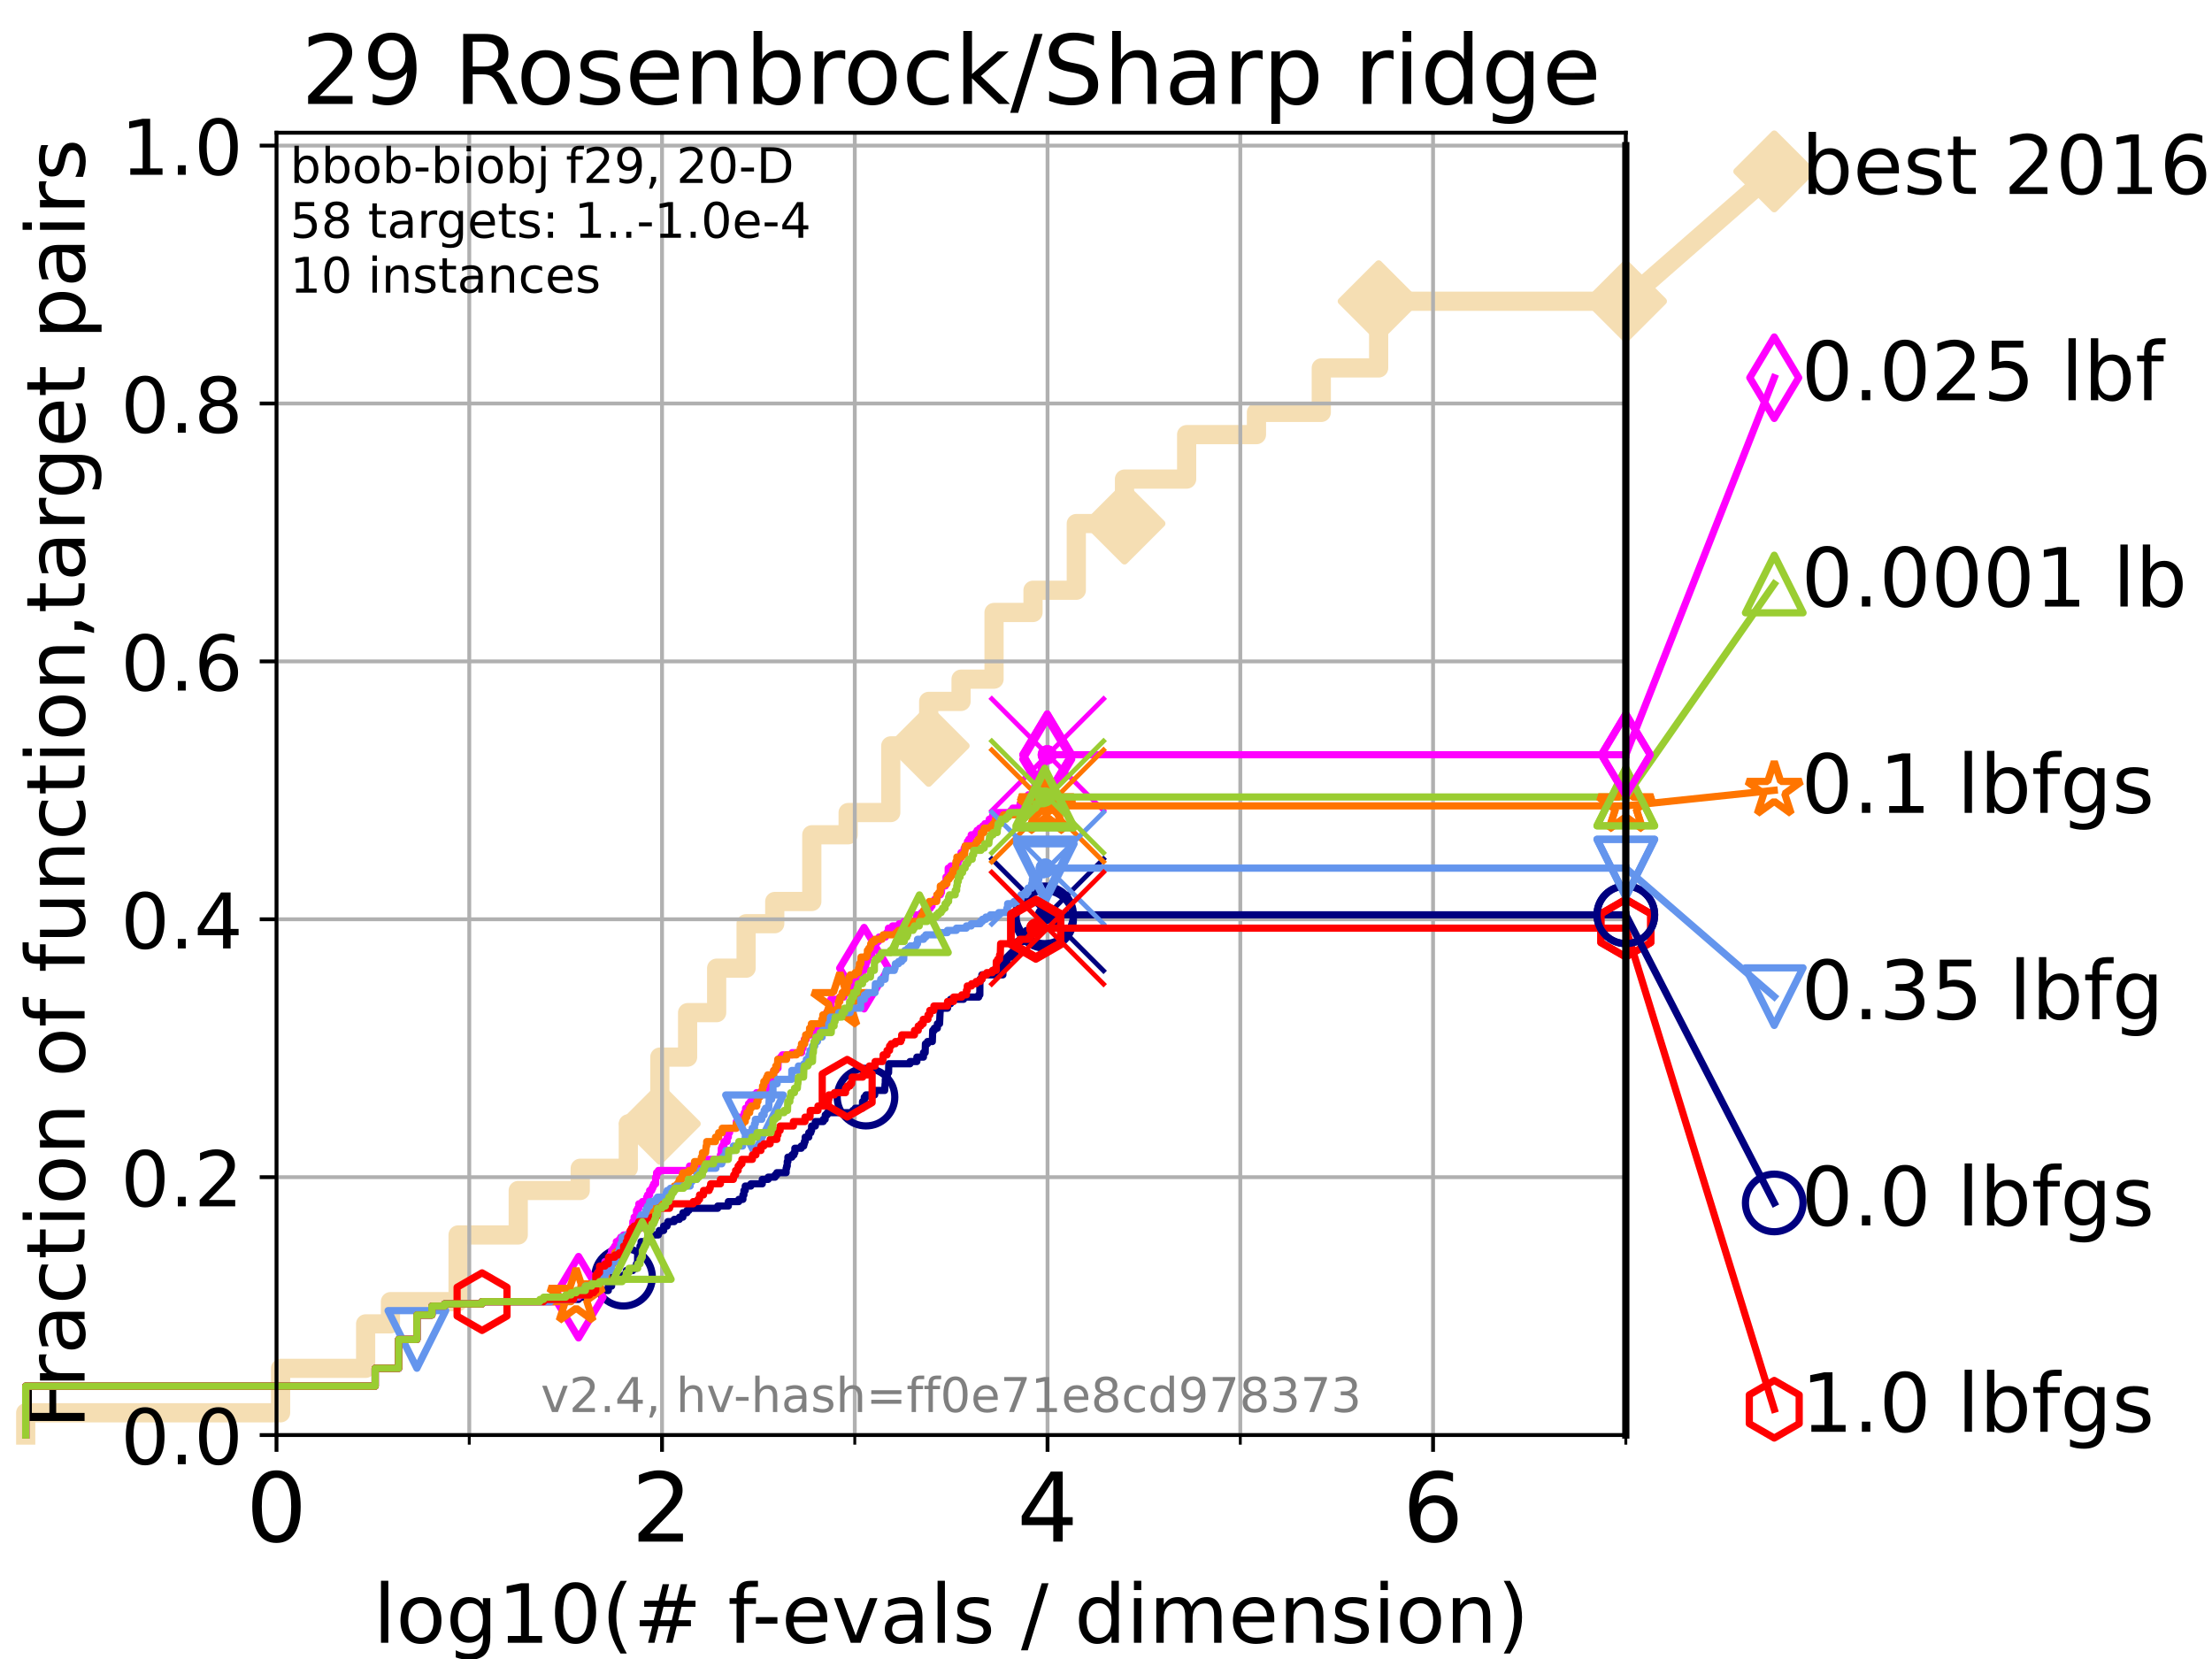 <?xml version="1.0" encoding="utf-8" standalone="no"?>
<!DOCTYPE svg PUBLIC "-//W3C//DTD SVG 1.1//EN"
  "http://www.w3.org/Graphics/SVG/1.1/DTD/svg11.dtd">
<!-- Created with matplotlib (https://matplotlib.org/) -->
<svg height="345.6pt" version="1.1" viewBox="0 0 460.8 345.6" width="460.8pt" xmlns="http://www.w3.org/2000/svg" xmlns:xlink="http://www.w3.org/1999/xlink">
 <defs>
  <style type="text/css">*{stroke-linecap:butt;stroke-linejoin:round;}</style>
 </defs>
 <g id="figure_1">
  <g id="patch_1">
   <path d="M 0 345.6 
L 460.8 345.6 
L 460.8 0 
L 0 0 
z
" style="fill:#ffffff;"/>
  </g>
  <g id="axes_1">
   <g id="patch_2">
    <path d="M 57.6 298.944 
L 338.688 298.944 
L 338.688 27.648 
L 57.6 27.648 
z
" style="fill:#ffffff;"/>
   </g>
   <g id="line2d_1">
    <path d="M 5.357 298.944 
L 5.357 294.313 
L 58.451 294.313 
L 58.451 285.05 
L 76.168 285.05 
L 76.168 275.788 
L 81.334 275.788 
L 81.334 271.157 
L 95.427 271.157 
L 95.427 257.263 
L 107.957 257.263 
L 107.957 248.001 
L 120.876 248.001 
L 120.876 243.37 
L 130.888 243.37 
L 130.888 234.107 
L 137.451 234.107 
L 137.451 220.214 
L 143.241 220.214 
L 143.241 210.951 
L 149.291 210.951 
L 149.291 201.689 
L 155.425 201.689 
L 155.425 192.426 
L 161.395 192.426 
L 161.395 187.795 
L 169.114 187.795 
L 169.114 173.901 
L 176.682 173.901 
L 176.682 169.27 
L 185.562 169.27 
L 185.562 155.377 
L 193.461 155.377 
L 193.461 146.114 
L 200.207 146.114 
L 200.207 141.483 
L 207.077 141.483 
L 207.077 127.589 
L 215.196 127.589 
L 215.196 122.958 
L 224.214 122.958 
L 224.214 109.065 
L 234.252 109.065 
L 234.252 99.802 
L 247.199 99.802 
L 247.199 90.54 
L 261.742 90.54 
L 261.742 85.909 
L 275.248 85.909 
L 275.248 76.646 
L 287.198 76.646 
L 287.198 62.753 
L 338.688 62.753 
" style="fill:none;stroke:#f5deb3;stroke-linecap:square;stroke-width:4;"/>
   </g>
   <g id="line2d_2">
    <defs>
     <path d="M 0 7.778 
L 7.778 0 
L 0 -7.778 
L -7.778 0 
z
" id="m589519e9e8" style="stroke:#f5deb3;stroke-linejoin:miter;stroke-width:1.5;"/>
    </defs>
    <g>
     <use style="fill:#f5deb3;stroke:#f5deb3;stroke-linejoin:miter;stroke-width:1.5;" x="137.451" xlink:href="#m589519e9e8" y="234.107"/>
     <use style="fill:#f5deb3;stroke:#f5deb3;stroke-linejoin:miter;stroke-width:1.5;" x="193.461" xlink:href="#m589519e9e8" y="155.377"/>
     <use style="fill:#f5deb3;stroke:#f5deb3;stroke-linejoin:miter;stroke-width:1.5;" x="234.252" xlink:href="#m589519e9e8" y="109.065"/>
     <use style="fill:#f5deb3;stroke:#f5deb3;stroke-linejoin:miter;stroke-width:1.5;" x="287.198" xlink:href="#m589519e9e8" y="62.753"/>
     <use style="fill:#f5deb3;stroke:#f5deb3;stroke-linejoin:miter;stroke-width:1.5;" x="338.688" xlink:href="#m589519e9e8" y="62.753"/>
    </g>
   </g>
   <g id="line2d_3">
    <path style="fill:none;stroke:#f5deb3;stroke-linecap:square;stroke-width:4;"/>
    <g/>
   </g>
   <g id="line2d_4">
    <path d="M 338.688 62.753 
L 369.608 35.706 
" style="fill:none;stroke:#f5deb3;stroke-linecap:square;stroke-width:4;"/>
    <g>
     <use style="fill:#f5deb3;stroke:#f5deb3;stroke-linejoin:miter;stroke-width:1.5;" x="338.688" xlink:href="#m589519e9e8" y="62.753"/>
     <use style="fill:#f5deb3;stroke:#f5deb3;stroke-linejoin:miter;stroke-width:1.5;" x="369.608" xlink:href="#m589519e9e8" y="35.706"/>
    </g>
   </g>
   <g id="matplotlib.axis_1">
    <g id="xtick_1">
     <g id="line2d_5">
      <path clip-path="url(#pf242c6e96c)" d="M 57.6 298.944 
L 57.6 27.648 
" style="fill:none;stroke:#b0b0b0;stroke-linecap:square;stroke-width:0.8;"/>
     </g>
     <g id="line2d_6">
      <defs>
       <path d="M 0 0 
L 0 3.5 
" id="mad74ca9d6d" style="stroke:#000000;stroke-width:0.8;"/>
      </defs>
      <g>
       <use style="stroke:#000000;stroke-width:0.8;" x="57.6" xlink:href="#mad74ca9d6d" y="298.944"/>
      </g>
     </g>
     <g id="text_1">
      <!-- 0 -->
      <g transform="translate(51.237 321.141)scale(0.2 -0.2)">
       <defs>
        <path d="M 31.781 66.406 
Q 24.172 66.406 20.328 58.906 
Q 16.5 51.422 16.5 36.375 
Q 16.5 21.391 20.328 13.891 
Q 24.172 6.391 31.781 6.391 
Q 39.453 6.391 43.281 13.891 
Q 47.125 21.391 47.125 36.375 
Q 47.125 51.422 43.281 58.906 
Q 39.453 66.406 31.781 66.406 
z
M 31.781 74.219 
Q 44.047 74.219 50.516 64.516 
Q 56.984 54.828 56.984 36.375 
Q 56.984 17.969 50.516 8.266 
Q 44.047 -1.422 31.781 -1.422 
Q 19.531 -1.422 13.062 8.266 
Q 6.594 17.969 6.594 36.375 
Q 6.594 54.828 13.062 64.516 
Q 19.531 74.219 31.781 74.219 
z
" id="DejaVuSans-48"/>
       </defs>
       <use xlink:href="#DejaVuSans-48"/>
      </g>
     </g>
    </g>
    <g id="xtick_2">
     <g id="line2d_7">
      <path clip-path="url(#pf242c6e96c)" d="M 137.911 298.944 
L 137.911 27.648 
" style="fill:none;stroke:#b0b0b0;stroke-linecap:square;stroke-width:0.8;"/>
     </g>
     <g id="line2d_8">
      <g>
       <use style="stroke:#000000;stroke-width:0.8;" x="137.911" xlink:href="#mad74ca9d6d" y="298.944"/>
      </g>
     </g>
     <g id="text_2">
      <!-- 2 -->
      <g transform="translate(131.548 321.141)scale(0.2 -0.2)">
       <defs>
        <path d="M 19.188 8.297 
L 53.609 8.297 
L 53.609 0 
L 7.328 0 
L 7.328 8.297 
Q 12.938 14.109 22.625 23.891 
Q 32.328 33.688 34.812 36.531 
Q 39.547 41.844 41.422 45.531 
Q 43.312 49.219 43.312 52.781 
Q 43.312 58.594 39.234 62.25 
Q 35.156 65.922 28.609 65.922 
Q 23.969 65.922 18.812 64.312 
Q 13.672 62.703 7.812 59.422 
L 7.812 69.391 
Q 13.766 71.781 18.938 73 
Q 24.125 74.219 28.422 74.219 
Q 39.75 74.219 46.484 68.547 
Q 53.219 62.891 53.219 53.422 
Q 53.219 48.922 51.531 44.891 
Q 49.859 40.875 45.406 35.406 
Q 44.188 33.984 37.641 27.219 
Q 31.109 20.453 19.188 8.297 
z
" id="DejaVuSans-50"/>
       </defs>
       <use xlink:href="#DejaVuSans-50"/>
      </g>
     </g>
    </g>
    <g id="xtick_3">
     <g id="line2d_9">
      <path clip-path="url(#pf242c6e96c)" d="M 218.222 298.944 
L 218.222 27.648 
" style="fill:none;stroke:#b0b0b0;stroke-linecap:square;stroke-width:0.8;"/>
     </g>
     <g id="line2d_10">
      <g>
       <use style="stroke:#000000;stroke-width:0.8;" x="218.222" xlink:href="#mad74ca9d6d" y="298.944"/>
      </g>
     </g>
     <g id="text_3">
      <!-- 4 -->
      <g transform="translate(211.859 321.141)scale(0.2 -0.2)">
       <defs>
        <path d="M 37.797 64.312 
L 12.891 25.391 
L 37.797 25.391 
z
M 35.203 72.906 
L 47.609 72.906 
L 47.609 25.391 
L 58.016 25.391 
L 58.016 17.188 
L 47.609 17.188 
L 47.609 0 
L 37.797 0 
L 37.797 17.188 
L 4.891 17.188 
L 4.891 26.703 
z
" id="DejaVuSans-52"/>
       </defs>
       <use xlink:href="#DejaVuSans-52"/>
      </g>
     </g>
    </g>
    <g id="xtick_4">
     <g id="line2d_11">
      <path clip-path="url(#pf242c6e96c)" d="M 298.533 298.944 
L 298.533 27.648 
" style="fill:none;stroke:#b0b0b0;stroke-linecap:square;stroke-width:0.8;"/>
     </g>
     <g id="line2d_12">
      <g>
       <use style="stroke:#000000;stroke-width:0.8;" x="298.533" xlink:href="#mad74ca9d6d" y="298.944"/>
      </g>
     </g>
     <g id="text_4">
      <!-- 6 -->
      <g transform="translate(292.17 321.141)scale(0.2 -0.2)">
       <defs>
        <path d="M 33.016 40.375 
Q 26.375 40.375 22.484 35.828 
Q 18.609 31.297 18.609 23.391 
Q 18.609 15.531 22.484 10.953 
Q 26.375 6.391 33.016 6.391 
Q 39.656 6.391 43.531 10.953 
Q 47.406 15.531 47.406 23.391 
Q 47.406 31.297 43.531 35.828 
Q 39.656 40.375 33.016 40.375 
z
M 52.594 71.297 
L 52.594 62.312 
Q 48.875 64.062 45.094 64.984 
Q 41.312 65.922 37.594 65.922 
Q 27.828 65.922 22.672 59.328 
Q 17.531 52.734 16.797 39.406 
Q 19.672 43.656 24.016 45.922 
Q 28.375 48.188 33.594 48.188 
Q 44.578 48.188 50.953 41.516 
Q 57.328 34.859 57.328 23.391 
Q 57.328 12.156 50.688 5.359 
Q 44.047 -1.422 33.016 -1.422 
Q 20.359 -1.422 13.672 8.266 
Q 6.984 17.969 6.984 36.375 
Q 6.984 53.656 15.188 63.938 
Q 23.391 74.219 37.203 74.219 
Q 40.922 74.219 44.703 73.484 
Q 48.484 72.75 52.594 71.297 
z
" id="DejaVuSans-54"/>
       </defs>
       <use xlink:href="#DejaVuSans-54"/>
      </g>
     </g>
    </g>
    <g id="xtick_5">
     <g id="line2d_13">
      <path clip-path="url(#pf242c6e96c)" d="M 97.755 298.944 
L 97.755 27.648 
" style="fill:none;stroke:#b0b0b0;stroke-linecap:square;stroke-width:0.8;"/>
     </g>
     <g id="line2d_14">
      <defs>
       <path d="M 0 0 
L 0 2 
" id="m5af3c07452" style="stroke:#000000;stroke-width:0.6;"/>
      </defs>
      <g>
       <use style="stroke:#000000;stroke-width:0.6;" x="97.755" xlink:href="#m5af3c07452" y="298.944"/>
      </g>
     </g>
    </g>
    <g id="xtick_6">
     <g id="line2d_15">
      <path clip-path="url(#pf242c6e96c)" d="M 178.066 298.944 
L 178.066 27.648 
" style="fill:none;stroke:#b0b0b0;stroke-linecap:square;stroke-width:0.8;"/>
     </g>
     <g id="line2d_16">
      <g>
       <use style="stroke:#000000;stroke-width:0.6;" x="178.066" xlink:href="#m5af3c07452" y="298.944"/>
      </g>
     </g>
    </g>
    <g id="xtick_7">
     <g id="line2d_17">
      <path clip-path="url(#pf242c6e96c)" d="M 258.377 298.944 
L 258.377 27.648 
" style="fill:none;stroke:#b0b0b0;stroke-linecap:square;stroke-width:0.8;"/>
     </g>
     <g id="line2d_18">
      <g>
       <use style="stroke:#000000;stroke-width:0.6;" x="258.377" xlink:href="#m5af3c07452" y="298.944"/>
      </g>
     </g>
    </g>
    <g id="xtick_8">
     <g id="line2d_19">
      <path clip-path="url(#pf242c6e96c)" d="M 338.688 298.944 
L 338.688 27.648 
" style="fill:none;stroke:#b0b0b0;stroke-linecap:square;stroke-width:0.8;"/>
     </g>
     <g id="line2d_20">
      <g>
       <use style="stroke:#000000;stroke-width:0.6;" x="338.688" xlink:href="#m5af3c07452" y="298.944"/>
      </g>
     </g>
    </g>
    <g id="text_5">
     <!-- log10(# f-evals / dimension) -->
     <g transform="translate(77.764 342.218)scale(0.17 -0.17)">
      <defs>
       <path d="M 9.422 75.984 
L 18.406 75.984 
L 18.406 0 
L 9.422 0 
z
" id="DejaVuSans-108"/>
       <path d="M 30.609 48.391 
Q 23.391 48.391 19.188 42.75 
Q 14.984 37.109 14.984 27.297 
Q 14.984 17.484 19.156 11.844 
Q 23.344 6.203 30.609 6.203 
Q 37.797 6.203 41.984 11.859 
Q 46.188 17.531 46.188 27.297 
Q 46.188 37.016 41.984 42.703 
Q 37.797 48.391 30.609 48.391 
z
M 30.609 56 
Q 42.328 56 49.016 48.375 
Q 55.719 40.766 55.719 27.297 
Q 55.719 13.875 49.016 6.219 
Q 42.328 -1.422 30.609 -1.422 
Q 18.844 -1.422 12.172 6.219 
Q 5.516 13.875 5.516 27.297 
Q 5.516 40.766 12.172 48.375 
Q 18.844 56 30.609 56 
z
" id="DejaVuSans-111"/>
       <path d="M 45.406 27.984 
Q 45.406 37.75 41.375 43.109 
Q 37.359 48.484 30.078 48.484 
Q 22.859 48.484 18.828 43.109 
Q 14.797 37.75 14.797 27.984 
Q 14.797 18.266 18.828 12.891 
Q 22.859 7.516 30.078 7.516 
Q 37.359 7.516 41.375 12.891 
Q 45.406 18.266 45.406 27.984 
z
M 54.391 6.781 
Q 54.391 -7.172 48.188 -13.984 
Q 42 -20.797 29.203 -20.797 
Q 24.469 -20.797 20.266 -20.094 
Q 16.062 -19.391 12.109 -17.922 
L 12.109 -9.188 
Q 16.062 -11.328 19.922 -12.344 
Q 23.781 -13.375 27.781 -13.375 
Q 36.625 -13.375 41.016 -8.766 
Q 45.406 -4.156 45.406 5.172 
L 45.406 9.625 
Q 42.625 4.781 38.281 2.391 
Q 33.938 0 27.875 0 
Q 17.828 0 11.672 7.656 
Q 5.516 15.328 5.516 27.984 
Q 5.516 40.672 11.672 48.328 
Q 17.828 56 27.875 56 
Q 33.938 56 38.281 53.609 
Q 42.625 51.219 45.406 46.391 
L 45.406 54.688 
L 54.391 54.688 
z
" id="DejaVuSans-103"/>
       <path d="M 12.406 8.297 
L 28.516 8.297 
L 28.516 63.922 
L 10.984 60.406 
L 10.984 69.391 
L 28.422 72.906 
L 38.281 72.906 
L 38.281 8.297 
L 54.391 8.297 
L 54.391 0 
L 12.406 0 
z
" id="DejaVuSans-49"/>
       <path d="M 31 75.875 
Q 24.469 64.656 21.281 53.656 
Q 18.109 42.672 18.109 31.391 
Q 18.109 20.125 21.312 9.062 
Q 24.516 -2 31 -13.188 
L 23.188 -13.188 
Q 15.875 -1.703 12.234 9.375 
Q 8.594 20.453 8.594 31.391 
Q 8.594 42.281 12.203 53.312 
Q 15.828 64.359 23.188 75.875 
z
" id="DejaVuSans-40"/>
       <path d="M 51.125 44 
L 36.922 44 
L 32.812 27.688 
L 47.125 27.688 
z
M 43.797 71.781 
L 38.719 51.516 
L 52.984 51.516 
L 58.109 71.781 
L 65.922 71.781 
L 60.891 51.516 
L 76.125 51.516 
L 76.125 44 
L 58.984 44 
L 54.984 27.688 
L 70.516 27.688 
L 70.516 20.219 
L 53.078 20.219 
L 48 0 
L 40.188 0 
L 45.219 20.219 
L 30.906 20.219 
L 25.875 0 
L 18.016 0 
L 23.094 20.219 
L 7.719 20.219 
L 7.719 27.688 
L 24.906 27.688 
L 29 44 
L 13.281 44 
L 13.281 51.516 
L 30.906 51.516 
L 35.891 71.781 
z
" id="DejaVuSans-35"/>
       <path id="DejaVuSans-32"/>
       <path d="M 37.109 75.984 
L 37.109 68.5 
L 28.516 68.5 
Q 23.688 68.5 21.797 66.547 
Q 19.922 64.594 19.922 59.516 
L 19.922 54.688 
L 34.719 54.688 
L 34.719 47.703 
L 19.922 47.703 
L 19.922 0 
L 10.891 0 
L 10.891 47.703 
L 2.297 47.703 
L 2.297 54.688 
L 10.891 54.688 
L 10.891 58.5 
Q 10.891 67.625 15.141 71.797 
Q 19.391 75.984 28.609 75.984 
z
" id="DejaVuSans-102"/>
       <path d="M 4.891 31.391 
L 31.203 31.391 
L 31.203 23.391 
L 4.891 23.391 
z
" id="DejaVuSans-45"/>
       <path d="M 56.203 29.594 
L 56.203 25.203 
L 14.891 25.203 
Q 15.484 15.922 20.484 11.062 
Q 25.484 6.203 34.422 6.203 
Q 39.594 6.203 44.453 7.469 
Q 49.312 8.734 54.109 11.281 
L 54.109 2.781 
Q 49.266 0.734 44.188 -0.344 
Q 39.109 -1.422 33.891 -1.422 
Q 20.797 -1.422 13.156 6.188 
Q 5.516 13.812 5.516 26.812 
Q 5.516 40.234 12.766 48.109 
Q 20.016 56 32.328 56 
Q 43.359 56 49.781 48.891 
Q 56.203 41.797 56.203 29.594 
z
M 47.219 32.234 
Q 47.125 39.594 43.094 43.984 
Q 39.062 48.391 32.422 48.391 
Q 24.906 48.391 20.391 44.141 
Q 15.875 39.891 15.188 32.172 
z
" id="DejaVuSans-101"/>
       <path d="M 2.984 54.688 
L 12.5 54.688 
L 29.594 8.797 
L 46.688 54.688 
L 56.203 54.688 
L 35.688 0 
L 23.484 0 
z
" id="DejaVuSans-118"/>
       <path d="M 34.281 27.484 
Q 23.391 27.484 19.188 25 
Q 14.984 22.516 14.984 16.5 
Q 14.984 11.719 18.141 8.906 
Q 21.297 6.109 26.703 6.109 
Q 34.188 6.109 38.703 11.406 
Q 43.219 16.703 43.219 25.484 
L 43.219 27.484 
z
M 52.203 31.203 
L 52.203 0 
L 43.219 0 
L 43.219 8.297 
Q 40.141 3.328 35.547 0.953 
Q 30.953 -1.422 24.312 -1.422 
Q 15.922 -1.422 10.953 3.297 
Q 6 8.016 6 15.922 
Q 6 25.141 12.172 29.828 
Q 18.359 34.516 30.609 34.516 
L 43.219 34.516 
L 43.219 35.406 
Q 43.219 41.609 39.141 45 
Q 35.062 48.391 27.688 48.391 
Q 23 48.391 18.547 47.266 
Q 14.109 46.141 10.016 43.891 
L 10.016 52.203 
Q 14.938 54.109 19.578 55.047 
Q 24.219 56 28.609 56 
Q 40.484 56 46.344 49.844 
Q 52.203 43.703 52.203 31.203 
z
" id="DejaVuSans-97"/>
       <path d="M 44.281 53.078 
L 44.281 44.578 
Q 40.484 46.531 36.375 47.5 
Q 32.281 48.484 27.875 48.484 
Q 21.188 48.484 17.844 46.438 
Q 14.5 44.391 14.5 40.281 
Q 14.5 37.156 16.891 35.375 
Q 19.281 33.594 26.516 31.984 
L 29.594 31.297 
Q 39.156 29.25 43.188 25.516 
Q 47.219 21.781 47.219 15.094 
Q 47.219 7.469 41.188 3.016 
Q 35.156 -1.422 24.609 -1.422 
Q 20.219 -1.422 15.453 -0.562 
Q 10.688 0.297 5.422 2 
L 5.422 11.281 
Q 10.406 8.688 15.234 7.391 
Q 20.062 6.109 24.812 6.109 
Q 31.156 6.109 34.562 8.281 
Q 37.984 10.453 37.984 14.406 
Q 37.984 18.062 35.516 20.016 
Q 33.062 21.969 24.703 23.781 
L 21.578 24.516 
Q 13.234 26.266 9.516 29.906 
Q 5.812 33.547 5.812 39.891 
Q 5.812 47.609 11.281 51.797 
Q 16.75 56 26.812 56 
Q 31.781 56 36.172 55.266 
Q 40.578 54.547 44.281 53.078 
z
" id="DejaVuSans-115"/>
       <path d="M 25.391 72.906 
L 33.688 72.906 
L 8.297 -9.281 
L 0 -9.281 
z
" id="DejaVuSans-47"/>
       <path d="M 45.406 46.391 
L 45.406 75.984 
L 54.391 75.984 
L 54.391 0 
L 45.406 0 
L 45.406 8.203 
Q 42.578 3.328 38.25 0.953 
Q 33.938 -1.422 27.875 -1.422 
Q 17.969 -1.422 11.734 6.484 
Q 5.516 14.406 5.516 27.297 
Q 5.516 40.188 11.734 48.094 
Q 17.969 56 27.875 56 
Q 33.938 56 38.25 53.625 
Q 42.578 51.266 45.406 46.391 
z
M 14.797 27.297 
Q 14.797 17.391 18.875 11.75 
Q 22.953 6.109 30.078 6.109 
Q 37.203 6.109 41.297 11.75 
Q 45.406 17.391 45.406 27.297 
Q 45.406 37.203 41.297 42.844 
Q 37.203 48.484 30.078 48.484 
Q 22.953 48.484 18.875 42.844 
Q 14.797 37.203 14.797 27.297 
z
" id="DejaVuSans-100"/>
       <path d="M 9.422 54.688 
L 18.406 54.688 
L 18.406 0 
L 9.422 0 
z
M 9.422 75.984 
L 18.406 75.984 
L 18.406 64.594 
L 9.422 64.594 
z
" id="DejaVuSans-105"/>
       <path d="M 52 44.188 
Q 55.375 50.25 60.062 53.125 
Q 64.75 56 71.094 56 
Q 79.641 56 84.281 50.016 
Q 88.922 44.047 88.922 33.016 
L 88.922 0 
L 79.891 0 
L 79.891 32.719 
Q 79.891 40.578 77.094 44.375 
Q 74.312 48.188 68.609 48.188 
Q 61.625 48.188 57.562 43.547 
Q 53.516 38.922 53.516 30.906 
L 53.516 0 
L 44.484 0 
L 44.484 32.719 
Q 44.484 40.625 41.703 44.406 
Q 38.922 48.188 33.109 48.188 
Q 26.219 48.188 22.156 43.531 
Q 18.109 38.875 18.109 30.906 
L 18.109 0 
L 9.078 0 
L 9.078 54.688 
L 18.109 54.688 
L 18.109 46.188 
Q 21.188 51.219 25.484 53.609 
Q 29.781 56 35.688 56 
Q 41.656 56 45.828 52.969 
Q 50 49.953 52 44.188 
z
" id="DejaVuSans-109"/>
       <path d="M 54.891 33.016 
L 54.891 0 
L 45.906 0 
L 45.906 32.719 
Q 45.906 40.484 42.875 44.328 
Q 39.844 48.188 33.797 48.188 
Q 26.516 48.188 22.312 43.547 
Q 18.109 38.922 18.109 30.906 
L 18.109 0 
L 9.078 0 
L 9.078 54.688 
L 18.109 54.688 
L 18.109 46.188 
Q 21.344 51.125 25.703 53.562 
Q 30.078 56 35.797 56 
Q 45.219 56 50.047 50.172 
Q 54.891 44.344 54.891 33.016 
z
" id="DejaVuSans-110"/>
       <path d="M 8.016 75.875 
L 15.828 75.875 
Q 23.141 64.359 26.781 53.312 
Q 30.422 42.281 30.422 31.391 
Q 30.422 20.453 26.781 9.375 
Q 23.141 -1.703 15.828 -13.188 
L 8.016 -13.188 
Q 14.5 -2 17.703 9.062 
Q 20.906 20.125 20.906 31.391 
Q 20.906 42.672 17.703 53.656 
Q 14.5 64.656 8.016 75.875 
z
" id="DejaVuSans-41"/>
      </defs>
      <use xlink:href="#DejaVuSans-108"/>
      <use x="27.783" xlink:href="#DejaVuSans-111"/>
      <use x="88.965" xlink:href="#DejaVuSans-103"/>
      <use x="152.441" xlink:href="#DejaVuSans-49"/>
      <use x="216.064" xlink:href="#DejaVuSans-48"/>
      <use x="279.688" xlink:href="#DejaVuSans-40"/>
      <use x="318.701" xlink:href="#DejaVuSans-35"/>
      <use x="402.49" xlink:href="#DejaVuSans-32"/>
      <use x="434.277" xlink:href="#DejaVuSans-102"/>
      <use x="463.982" xlink:href="#DejaVuSans-45"/>
      <use x="500.066" xlink:href="#DejaVuSans-101"/>
      <use x="561.59" xlink:href="#DejaVuSans-118"/>
      <use x="620.77" xlink:href="#DejaVuSans-97"/>
      <use x="682.049" xlink:href="#DejaVuSans-108"/>
      <use x="709.832" xlink:href="#DejaVuSans-115"/>
      <use x="761.932" xlink:href="#DejaVuSans-32"/>
      <use x="793.719" xlink:href="#DejaVuSans-47"/>
      <use x="827.41" xlink:href="#DejaVuSans-32"/>
      <use x="859.197" xlink:href="#DejaVuSans-100"/>
      <use x="922.674" xlink:href="#DejaVuSans-105"/>
      <use x="950.457" xlink:href="#DejaVuSans-109"/>
      <use x="1047.869" xlink:href="#DejaVuSans-101"/>
      <use x="1109.393" xlink:href="#DejaVuSans-110"/>
      <use x="1172.771" xlink:href="#DejaVuSans-115"/>
      <use x="1224.871" xlink:href="#DejaVuSans-105"/>
      <use x="1252.654" xlink:href="#DejaVuSans-111"/>
      <use x="1313.836" xlink:href="#DejaVuSans-110"/>
      <use x="1377.215" xlink:href="#DejaVuSans-41"/>
     </g>
    </g>
   </g>
   <g id="matplotlib.axis_2">
    <g id="ytick_1">
     <g id="line2d_21">
      <path clip-path="url(#pf242c6e96c)" d="M 57.6 298.944 
L 338.688 298.944 
" style="fill:none;stroke:#b0b0b0;stroke-linecap:square;stroke-width:0.8;"/>
     </g>
     <g id="line2d_22">
      <defs>
       <path d="M 0 0 
L -3.5 0 
" id="m52d4bc2e81" style="stroke:#000000;stroke-width:0.8;"/>
      </defs>
      <g>
       <use style="stroke:#000000;stroke-width:0.8;" x="57.6" xlink:href="#m52d4bc2e81" y="298.944"/>
      </g>
     </g>
     <g id="text_6">
      <!-- 0.0 -->
      <g transform="translate(25.155 305.023)scale(0.16 -0.16)">
       <defs>
        <path d="M 10.688 12.406 
L 21 12.406 
L 21 0 
L 10.688 0 
z
" id="DejaVuSans-46"/>
       </defs>
       <use xlink:href="#DejaVuSans-48"/>
       <use x="63.623" xlink:href="#DejaVuSans-46"/>
       <use x="95.41" xlink:href="#DejaVuSans-48"/>
      </g>
     </g>
    </g>
    <g id="ytick_2">
     <g id="line2d_23">
      <path clip-path="url(#pf242c6e96c)" d="M 57.6 245.222 
L 338.688 245.222 
" style="fill:none;stroke:#b0b0b0;stroke-linecap:square;stroke-width:0.8;"/>
     </g>
     <g id="line2d_24">
      <g>
       <use style="stroke:#000000;stroke-width:0.8;" x="57.6" xlink:href="#m52d4bc2e81" y="245.222"/>
      </g>
     </g>
     <g id="text_7">
      <!-- 0.2 -->
      <g transform="translate(25.155 251.301)scale(0.16 -0.16)">
       <use xlink:href="#DejaVuSans-48"/>
       <use x="63.623" xlink:href="#DejaVuSans-46"/>
       <use x="95.41" xlink:href="#DejaVuSans-50"/>
      </g>
     </g>
    </g>
    <g id="ytick_3">
     <g id="line2d_25">
      <path clip-path="url(#pf242c6e96c)" d="M 57.6 191.5 
L 338.688 191.5 
" style="fill:none;stroke:#b0b0b0;stroke-linecap:square;stroke-width:0.8;"/>
     </g>
     <g id="line2d_26">
      <g>
       <use style="stroke:#000000;stroke-width:0.8;" x="57.6" xlink:href="#m52d4bc2e81" y="191.5"/>
      </g>
     </g>
     <g id="text_8">
      <!-- 0.4 -->
      <g transform="translate(25.155 197.579)scale(0.16 -0.16)">
       <use xlink:href="#DejaVuSans-48"/>
       <use x="63.623" xlink:href="#DejaVuSans-46"/>
       <use x="95.41" xlink:href="#DejaVuSans-52"/>
      </g>
     </g>
    </g>
    <g id="ytick_4">
     <g id="line2d_27">
      <path clip-path="url(#pf242c6e96c)" d="M 57.6 137.778 
L 338.688 137.778 
" style="fill:none;stroke:#b0b0b0;stroke-linecap:square;stroke-width:0.8;"/>
     </g>
     <g id="line2d_28">
      <g>
       <use style="stroke:#000000;stroke-width:0.8;" x="57.6" xlink:href="#m52d4bc2e81" y="137.778"/>
      </g>
     </g>
     <g id="text_9">
      <!-- 0.6 -->
      <g transform="translate(25.155 143.857)scale(0.16 -0.16)">
       <use xlink:href="#DejaVuSans-48"/>
       <use x="63.623" xlink:href="#DejaVuSans-46"/>
       <use x="95.41" xlink:href="#DejaVuSans-54"/>
      </g>
     </g>
    </g>
    <g id="ytick_5">
     <g id="line2d_29">
      <path clip-path="url(#pf242c6e96c)" d="M 57.6 84.056 
L 338.688 84.056 
" style="fill:none;stroke:#b0b0b0;stroke-linecap:square;stroke-width:0.8;"/>
     </g>
     <g id="line2d_30">
      <g>
       <use style="stroke:#000000;stroke-width:0.8;" x="57.6" xlink:href="#m52d4bc2e81" y="84.056"/>
      </g>
     </g>
     <g id="text_10">
      <!-- 0.8 -->
      <g transform="translate(25.155 90.135)scale(0.16 -0.16)">
       <defs>
        <path d="M 31.781 34.625 
Q 24.75 34.625 20.719 30.859 
Q 16.703 27.094 16.703 20.516 
Q 16.703 13.922 20.719 10.156 
Q 24.75 6.391 31.781 6.391 
Q 38.812 6.391 42.859 10.172 
Q 46.922 13.969 46.922 20.516 
Q 46.922 27.094 42.891 30.859 
Q 38.875 34.625 31.781 34.625 
z
M 21.922 38.812 
Q 15.578 40.375 12.031 44.719 
Q 8.5 49.078 8.5 55.328 
Q 8.5 64.062 14.719 69.141 
Q 20.953 74.219 31.781 74.219 
Q 42.672 74.219 48.875 69.141 
Q 55.078 64.062 55.078 55.328 
Q 55.078 49.078 51.531 44.719 
Q 48 40.375 41.703 38.812 
Q 48.828 37.156 52.797 32.312 
Q 56.781 27.484 56.781 20.516 
Q 56.781 9.906 50.312 4.234 
Q 43.844 -1.422 31.781 -1.422 
Q 19.734 -1.422 13.25 4.234 
Q 6.781 9.906 6.781 20.516 
Q 6.781 27.484 10.781 32.312 
Q 14.797 37.156 21.922 38.812 
z
M 18.312 54.391 
Q 18.312 48.734 21.844 45.562 
Q 25.391 42.391 31.781 42.391 
Q 38.141 42.391 41.719 45.562 
Q 45.312 48.734 45.312 54.391 
Q 45.312 60.062 41.719 63.234 
Q 38.141 66.406 31.781 66.406 
Q 25.391 66.406 21.844 63.234 
Q 18.312 60.062 18.312 54.391 
z
" id="DejaVuSans-56"/>
       </defs>
       <use xlink:href="#DejaVuSans-48"/>
       <use x="63.623" xlink:href="#DejaVuSans-46"/>
       <use x="95.41" xlink:href="#DejaVuSans-56"/>
      </g>
     </g>
    </g>
    <g id="ytick_6">
     <g id="line2d_31">
      <path clip-path="url(#pf242c6e96c)" d="M 57.6 30.334 
L 338.688 30.334 
" style="fill:none;stroke:#b0b0b0;stroke-linecap:square;stroke-width:0.8;"/>
     </g>
     <g id="line2d_32">
      <g>
       <use style="stroke:#000000;stroke-width:0.8;" x="57.6" xlink:href="#m52d4bc2e81" y="30.334"/>
      </g>
     </g>
     <g id="text_11">
      <!-- 1.0 -->
      <g transform="translate(25.155 36.413)scale(0.16 -0.16)">
       <use xlink:href="#DejaVuSans-49"/>
       <use x="63.623" xlink:href="#DejaVuSans-46"/>
       <use x="95.41" xlink:href="#DejaVuSans-48"/>
      </g>
     </g>
    </g>
    <g id="text_12">
     <!-- Fraction of function,target pairs -->
     <g transform="translate(17.62 297.681)rotate(-90)scale(0.17 -0.17)">
      <defs>
       <path d="M 9.812 72.906 
L 51.703 72.906 
L 51.703 64.594 
L 19.672 64.594 
L 19.672 43.109 
L 48.578 43.109 
L 48.578 34.812 
L 19.672 34.812 
L 19.672 0 
L 9.812 0 
z
" id="DejaVuSans-70"/>
       <path d="M 41.109 46.297 
Q 39.594 47.172 37.812 47.578 
Q 36.031 48 33.891 48 
Q 26.266 48 22.188 43.047 
Q 18.109 38.094 18.109 28.812 
L 18.109 0 
L 9.078 0 
L 9.078 54.688 
L 18.109 54.688 
L 18.109 46.188 
Q 20.953 51.172 25.484 53.578 
Q 30.031 56 36.531 56 
Q 37.453 56 38.578 55.875 
Q 39.703 55.766 41.062 55.516 
z
" id="DejaVuSans-114"/>
       <path d="M 48.781 52.594 
L 48.781 44.188 
Q 44.969 46.297 41.141 47.344 
Q 37.312 48.391 33.406 48.391 
Q 24.656 48.391 19.812 42.844 
Q 14.984 37.312 14.984 27.297 
Q 14.984 17.281 19.812 11.734 
Q 24.656 6.203 33.406 6.203 
Q 37.312 6.203 41.141 7.25 
Q 44.969 8.297 48.781 10.406 
L 48.781 2.094 
Q 45.016 0.344 40.984 -0.531 
Q 36.969 -1.422 32.422 -1.422 
Q 20.062 -1.422 12.781 6.344 
Q 5.516 14.109 5.516 27.297 
Q 5.516 40.672 12.859 48.328 
Q 20.219 56 33.016 56 
Q 37.156 56 41.109 55.141 
Q 45.062 54.297 48.781 52.594 
z
" id="DejaVuSans-99"/>
       <path d="M 18.312 70.219 
L 18.312 54.688 
L 36.812 54.688 
L 36.812 47.703 
L 18.312 47.703 
L 18.312 18.016 
Q 18.312 11.328 20.141 9.422 
Q 21.969 7.516 27.594 7.516 
L 36.812 7.516 
L 36.812 0 
L 27.594 0 
Q 17.188 0 13.234 3.875 
Q 9.281 7.766 9.281 18.016 
L 9.281 47.703 
L 2.688 47.703 
L 2.688 54.688 
L 9.281 54.688 
L 9.281 70.219 
z
" id="DejaVuSans-116"/>
       <path d="M 8.5 21.578 
L 8.5 54.688 
L 17.484 54.688 
L 17.484 21.922 
Q 17.484 14.156 20.5 10.266 
Q 23.531 6.391 29.594 6.391 
Q 36.859 6.391 41.078 11.031 
Q 45.312 15.672 45.312 23.688 
L 45.312 54.688 
L 54.297 54.688 
L 54.297 0 
L 45.312 0 
L 45.312 8.406 
Q 42.047 3.422 37.719 1 
Q 33.406 -1.422 27.688 -1.422 
Q 18.266 -1.422 13.375 4.438 
Q 8.5 10.297 8.5 21.578 
z
M 31.109 56 
z
" id="DejaVuSans-117"/>
       <path d="M 11.719 12.406 
L 22.016 12.406 
L 22.016 4 
L 14.016 -11.625 
L 7.719 -11.625 
L 11.719 4 
z
" id="DejaVuSans-44"/>
       <path d="M 18.109 8.203 
L 18.109 -20.797 
L 9.078 -20.797 
L 9.078 54.688 
L 18.109 54.688 
L 18.109 46.391 
Q 20.953 51.266 25.266 53.625 
Q 29.594 56 35.594 56 
Q 45.562 56 51.781 48.094 
Q 58.016 40.188 58.016 27.297 
Q 58.016 14.406 51.781 6.484 
Q 45.562 -1.422 35.594 -1.422 
Q 29.594 -1.422 25.266 0.953 
Q 20.953 3.328 18.109 8.203 
z
M 48.688 27.297 
Q 48.688 37.203 44.609 42.844 
Q 40.531 48.484 33.406 48.484 
Q 26.266 48.484 22.188 42.844 
Q 18.109 37.203 18.109 27.297 
Q 18.109 17.391 22.188 11.75 
Q 26.266 6.109 33.406 6.109 
Q 40.531 6.109 44.609 11.75 
Q 48.688 17.391 48.688 27.297 
z
" id="DejaVuSans-112"/>
      </defs>
      <use xlink:href="#DejaVuSans-70"/>
      <use x="50.27" xlink:href="#DejaVuSans-114"/>
      <use x="91.383" xlink:href="#DejaVuSans-97"/>
      <use x="152.662" xlink:href="#DejaVuSans-99"/>
      <use x="207.643" xlink:href="#DejaVuSans-116"/>
      <use x="246.852" xlink:href="#DejaVuSans-105"/>
      <use x="274.635" xlink:href="#DejaVuSans-111"/>
      <use x="335.816" xlink:href="#DejaVuSans-110"/>
      <use x="399.195" xlink:href="#DejaVuSans-32"/>
      <use x="430.982" xlink:href="#DejaVuSans-111"/>
      <use x="492.164" xlink:href="#DejaVuSans-102"/>
      <use x="527.369" xlink:href="#DejaVuSans-32"/>
      <use x="559.156" xlink:href="#DejaVuSans-102"/>
      <use x="594.361" xlink:href="#DejaVuSans-117"/>
      <use x="657.74" xlink:href="#DejaVuSans-110"/>
      <use x="721.119" xlink:href="#DejaVuSans-99"/>
      <use x="776.1" xlink:href="#DejaVuSans-116"/>
      <use x="815.309" xlink:href="#DejaVuSans-105"/>
      <use x="843.092" xlink:href="#DejaVuSans-111"/>
      <use x="904.273" xlink:href="#DejaVuSans-110"/>
      <use x="967.652" xlink:href="#DejaVuSans-44"/>
      <use x="999.439" xlink:href="#DejaVuSans-116"/>
      <use x="1038.648" xlink:href="#DejaVuSans-97"/>
      <use x="1099.928" xlink:href="#DejaVuSans-114"/>
      <use x="1139.291" xlink:href="#DejaVuSans-103"/>
      <use x="1202.768" xlink:href="#DejaVuSans-101"/>
      <use x="1264.291" xlink:href="#DejaVuSans-116"/>
      <use x="1303.5" xlink:href="#DejaVuSans-32"/>
      <use x="1335.287" xlink:href="#DejaVuSans-112"/>
      <use x="1398.764" xlink:href="#DejaVuSans-97"/>
      <use x="1460.043" xlink:href="#DejaVuSans-105"/>
      <use x="1487.826" xlink:href="#DejaVuSans-114"/>
      <use x="1528.939" xlink:href="#DejaVuSans-115"/>
     </g>
    </g>
   </g>
   <g id="line2d_33">
    <defs>
     <path d="M 0 1.5 
C 0.398 1.5 0.779 1.342 1.061 1.061 
C 1.342 0.779 1.5 0.398 1.5 0 
C 1.5 -0.398 1.342 -0.779 1.061 -1.061 
C 0.779 -1.342 0.398 -1.5 0 -1.5 
C -0.398 -1.5 -0.779 -1.342 -1.061 -1.061 
C -1.342 -0.779 -1.5 -0.398 -1.5 0 
C -1.5 0.398 -1.342 0.779 -1.061 1.061 
C -0.779 1.342 -0.398 1.5 0 1.5 
z
" id="mfa5bf4e4b8" style="stroke:#f5deb3;"/>
    </defs>
    <g>
     <use style="fill:#f5deb3;stroke:#f5deb3;" x="287.198" xlink:href="#mfa5bf4e4b8" y="62.753"/>
     <use style="fill:#f5deb3;stroke:#f5deb3;" x="287.198" xlink:href="#mfa5bf4e4b8" y="62.753"/>
    </g>
   </g>
   <g id="line2d_34">
    <defs>
     <path d="M 0 1.5 
C 0.398 1.5 0.779 1.342 1.061 1.061 
C 1.342 0.779 1.5 0.398 1.5 0 
C 1.5 -0.398 1.342 -0.779 1.061 -1.061 
C 0.779 -1.342 0.398 -1.5 0 -1.5 
C -0.398 -1.5 -0.779 -1.342 -1.061 -1.061 
C -1.342 -0.779 -1.5 -0.398 -1.5 0 
C -1.5 0.398 -1.342 0.779 -1.061 1.061 
C -0.779 1.342 -0.398 1.5 0 1.5 
z
" id="m22e040e23d" style="stroke:#000080;"/>
    </defs>
    <g>
     <use style="fill:#000080;stroke:#000080;" x="217.609" xlink:href="#m22e040e23d" y="190.574"/>
     <use style="fill:#000080;stroke:#000080;" x="217.609" xlink:href="#m22e040e23d" y="190.574"/>
    </g>
   </g>
   <g id="line2d_35">
    <path d="M 5.357 298.944 
L 5.357 288.755 
L 78.155 288.755 
L 78.155 285.05 
L 83.037 285.05 
L 83.037 279.03 
L 86.847 279.03 
L 86.847 273.935 
L 89.973 273.935 
L 89.973 272.083 
L 92.622 272.083 
L 92.622 271.62 
L 100.419 271.62 
L 100.419 271.157 
L 115.365 271.157 
L 115.365 270.694 
L 120.525 270.694 
L 120.525 270.231 
L 122.405 270.231 
L 122.405 269.767 
L 123.274 269.767 
L 123.274 268.841 
L 126.723 268.841 
L 126.723 267.915 
L 127.406 267.915 
L 127.406 266.062 
L 129.895 266.062 
L 129.895 265.599 
L 130.465 265.599 
L 130.465 264.673 
L 131.815 264.673 
L 131.815 264.21 
L 132.589 264.21 
L 132.589 263.284 
L 132.824 263.284 
L 132.836 260.968 
L 133.079 260.968 
L 133.079 260.505 
L 133.319 260.505 
L 133.319 259.579 
L 133.555 259.579 
L 133.555 258.653 
L 135.118 258.653 
L 135.118 258.189 
L 135.331 258.189 
L 135.331 257.263 
L 137.144 257.263 
L 137.144 256.8 
L 137.344 256.8 
L 137.344 256.337 
L 138.256 256.337 
L 138.256 255.411 
L 138.968 255.411 
L 138.968 254.948 
L 139.14 254.948 
L 139.14 254.484 
L 140.454 254.484 
L 140.454 254.021 
L 141.528 254.021 
L 141.528 253.558 
L 142.257 253.558 
L 142.264 252.632 
L 143.099 252.632 
L 143.099 252.169 
L 143.502 252.169 
L 143.502 251.706 
L 149.513 251.706 
L 149.513 251.243 
L 151.728 251.243 
L 151.728 250.316 
L 153.904 250.316 
L 153.904 249.853 
L 154.761 249.853 
L 154.761 248.927 
L 154.972 248.927 
L 154.972 248.001 
L 155.245 248.001 
L 155.245 247.075 
L 156.421 247.075 
L 156.421 246.611 
L 158.795 246.611 
L 158.795 245.685 
L 160.023 245.685 
L 160.023 245.222 
L 161.459 245.222 
L 161.459 244.759 
L 161.832 244.759 
L 161.832 244.296 
L 163.765 244.296 
L 163.765 243.37 
L 163.877 243.37 
L 163.877 242.906 
L 164.001 242.906 
L 164.001 241.98 
L 164.137 241.98 
L 164.137 241.054 
L 164.971 241.054 
L 164.971 240.591 
L 165.393 240.591 
L 165.393 240.128 
L 165.581 240.128 
L 165.581 239.201 
L 166.917 239.201 
L 166.917 238.738 
L 167.43 238.738 
L 167.43 238.275 
L 167.566 238.275 
L 167.566 237.812 
L 167.732 237.812 
L 167.732 236.886 
L 168.479 236.886 
L 168.479 235.96 
L 168.909 235.96 
L 168.909 235.496 
L 169.072 235.496 
L 169.072 234.57 
L 169.85 234.57 
L 169.85 233.644 
L 171.501 233.644 
L 171.501 233.181 
L 171.892 233.181 
L 171.924 232.255 
L 172.335 232.255 
L 172.335 231.792 
L 177.668 231.792 
L 177.668 231.328 
L 178.168 231.328 
L 178.168 230.865 
L 179.648 230.865 
L 179.682 229.476 
L 180.046 229.476 
L 180.046 228.55 
L 180.402 228.55 
L 180.402 228.087 
L 182.213 228.087 
L 182.213 227.16 
L 184.293 227.16 
L 184.382 225.771 
L 184.421 225.771 
L 184.421 224.845 
L 184.812 224.845 
L 184.886 223.455 
L 185.108 223.455 
L 185.145 221.603 
L 189.574 221.603 
L 189.574 221.14 
L 191.002 221.14 
L 191.002 220.214 
L 192.368 220.214 
L 192.368 219.287 
L 192.728 219.287 
L 192.783 217.435 
L 193.219 217.435 
L 193.219 216.972 
L 194.219 216.972 
L 194.299 214.656 
L 194.635 214.656 
L 194.635 214.193 
L 195.267 214.193 
L 195.267 213.267 
L 195.727 213.267 
L 195.834 210.951 
L 195.847 210.951 
L 195.874 210.025 
L 197.389 210.025 
L 197.389 209.099 
L 198.02 209.099 
L 198.02 208.172 
L 200.727 208.172 
L 200.727 207.709 
L 203.877 207.709 
L 203.877 207.246 
L 204.117 207.246 
L 204.137 204.004 
L 204.545 204.004 
L 204.545 203.078 
L 208.918 203.078 
L 208.924 201.226 
L 209.068 201.226 
L 209.068 200.762 
L 209.774 200.762 
L 209.882 199.373 
L 211.493 199.373 
L 211.498 197.521 
L 211.667 197.521 
L 211.667 197.057 
L 211.9 197.057 
L 211.9 196.131 
L 213.838 196.131 
L 213.848 193.816 
L 215.345 193.816 
L 215.345 193.353 
L 215.758 193.353 
L 215.758 192.426 
L 216.384 192.426 
L 216.384 191.5 
L 217.609 191.5 
L 217.609 190.574 
L 338.688 190.574 
L 338.688 190.574 
" style="fill:none;stroke:#000080;stroke-linecap:square;stroke-width:1.5;"/>
   </g>
   <g id="line2d_36">
    <defs>
     <path d="M 0 6 
C 1.591 6 3.117 5.368 4.243 4.243 
C 5.368 3.117 6 1.591 6 0 
C 6 -1.591 5.368 -3.117 4.243 -4.243 
C 3.117 -5.368 1.591 -6 0 -6 
C -1.591 -6 -3.117 -5.368 -4.243 -4.243 
C -5.368 -3.117 -6 -1.591 -6 0 
C -6 1.591 -5.368 3.117 -4.243 4.243 
C -3.117 5.368 -1.591 6 0 6 
z
" id="mb941607911" style="stroke:#000080;stroke-width:1.5;"/>
    </defs>
    <g>
     <use style="fill-opacity:0;stroke:#000080;stroke-width:1.5;" x="129.895" xlink:href="#mb941607911" y="266.062"/>
     <use style="fill-opacity:0;stroke:#000080;stroke-width:1.5;" x="180.402" xlink:href="#mb941607911" y="228.55"/>
     <use style="fill-opacity:0;stroke:#000080;stroke-width:1.5;" x="217.609" xlink:href="#mb941607911" y="191.5"/>
     <use style="fill-opacity:0;stroke:#000080;stroke-width:1.5;" x="217.609" xlink:href="#mb941607911" y="190.574"/>
     <use style="fill-opacity:0;stroke:#000080;stroke-width:1.5;" x="338.688" xlink:href="#mb941607911" y="190.574"/>
    </g>
   </g>
   <g id="line2d_37">
    <path style="fill:none;stroke:#000080;stroke-linecap:square;stroke-width:1.5;"/>
    <g/>
   </g>
   <g id="line2d_38">
    <path clip-path="url(#pf242c6e96c)" d="M 218.235 190.574 
" style="fill:none;stroke:#000080;stroke-linecap:square;stroke-width:1.5;"/>
    <defs>
     <path d="M -12 12 
L 12 -12 
M -12 -12 
L 12 12 
" id="m4e0d826848" style="stroke:#000080;"/>
    </defs>
    <g clip-path="url(#pf242c6e96c)">
     <use style="fill:#000080;stroke:#000080;" x="218.235" xlink:href="#m4e0d826848" y="190.574"/>
    </g>
   </g>
   <g id="line2d_39">
    <defs>
     <path d="M 0 1.5 
C 0.398 1.5 0.779 1.342 1.061 1.061 
C 1.342 0.779 1.5 0.398 1.5 0 
C 1.5 -0.398 1.342 -0.779 1.061 -1.061 
C 0.779 -1.342 0.398 -1.5 0 -1.5 
C -0.398 -1.5 -0.779 -1.342 -1.061 -1.061 
C -1.342 -0.779 -1.5 -0.398 -1.5 0 
C -1.5 0.398 -1.342 0.779 -1.061 1.061 
C -0.779 1.342 -0.398 1.5 0 1.5 
z
" id="m163c9c1bca" style="stroke:#ff00ff;"/>
    </defs>
    <g>
     <use style="fill:#ff00ff;stroke:#ff00ff;" x="218.166" xlink:href="#m163c9c1bca" y="157.229"/>
     <use style="fill:#ff00ff;stroke:#ff00ff;" x="218.166" xlink:href="#m163c9c1bca" y="157.229"/>
    </g>
   </g>
   <g id="line2d_40">
    <path d="M 5.357 298.944 
L 5.357 288.755 
L 78.155 288.755 
L 78.155 285.05 
L 83.037 285.05 
L 83.037 279.03 
L 86.847 279.03 
L 86.847 273.935 
L 89.973 273.935 
L 89.973 272.083 
L 92.622 272.083 
L 92.622 271.62 
L 100.419 271.62 
L 100.419 271.157 
L 117.26 271.157 
L 117.26 270.694 
L 119.503 270.694 
L 119.503 270.231 
L 120.525 270.231 
L 120.525 269.767 
L 121.49 269.767 
L 121.49 269.304 
L 122.405 269.304 
L 122.405 268.378 
L 123.692 268.378 
L 123.692 267.915 
L 124.101 267.915 
L 124.101 266.062 
L 124.501 266.062 
L 124.501 265.136 
L 124.892 265.136 
L 124.892 264.673 
L 125.274 264.673 
L 125.274 264.21 
L 125.648 264.21 
L 125.648 263.747 
L 126.014 263.747 
L 126.014 262.821 
L 126.723 262.821 
L 126.723 262.357 
L 127.084 262.357 
L 127.084 261.431 
L 127.406 261.431 
L 127.406 260.505 
L 127.752 260.505 
L 127.752 260.042 
L 128.062 260.042 
L 128.062 259.579 
L 128.396 259.579 
L 128.396 258.653 
L 129.017 258.653 
L 129.017 258.189 
L 129.319 258.189 
L 129.319 257.726 
L 129.909 257.726 
L 129.909 257.263 
L 131.031 257.263 
L 131.031 256.8 
L 131.566 256.8 
L 131.566 255.874 
L 131.827 255.874 
L 131.827 254.484 
L 132.085 254.484 
L 132.097 253.558 
L 132.589 253.558 
L 132.589 252.169 
L 132.847 252.169 
L 132.847 251.706 
L 133.079 251.706 
L 133.079 250.779 
L 133.8 250.779 
L 133.8 250.316 
L 134.703 250.316 
L 134.703 249.39 
L 134.901 249.39 
L 134.901 248.927 
L 135.331 248.927 
L 135.331 248.001 
L 135.77 248.001 
L 135.77 247.538 
L 135.976 247.538 
L 135.976 247.075 
L 136.18 247.075 
L 136.18 246.611 
L 136.58 246.611 
L 136.58 245.222 
L 136.776 245.222 
L 136.776 244.296 
L 137.163 244.296 
L 137.163 243.833 
L 143.647 243.833 
L 143.647 242.906 
L 146.096 242.906 
L 146.096 241.98 
L 147.211 241.98 
L 147.211 241.517 
L 150.077 241.517 
L 150.077 240.591 
L 150.258 240.591 
L 150.263 239.201 
L 150.442 239.201 
L 150.442 238.738 
L 150.796 238.738 
L 150.796 237.812 
L 151.478 237.812 
L 151.478 236.886 
L 151.728 236.886 
L 151.728 235.96 
L 151.983 235.96 
L 151.983 235.033 
L 153.323 235.033 
L 153.391 233.644 
L 153.915 233.644 
L 153.915 232.718 
L 155.051 232.718 
L 155.051 231.792 
L 155.316 231.792 
L 155.316 230.865 
L 155.923 230.865 
L 155.923 229.939 
L 156.309 229.939 
L 156.309 229.476 
L 156.685 229.476 
L 156.685 228.55 
L 156.997 228.55 
L 156.997 228.087 
L 157.599 228.087 
L 157.599 227.623 
L 159.713 227.623 
L 159.713 226.697 
L 159.978 226.697 
L 160.081 225.308 
L 160.588 225.308 
L 160.588 224.382 
L 161.13 224.382 
L 161.179 222.992 
L 161.654 222.992 
L 161.654 222.529 
L 162.069 222.529 
L 162.12 220.677 
L 162.613 220.677 
L 162.613 220.214 
L 162.965 220.214 
L 162.965 219.75 
L 165.019 219.75 
L 165.019 219.287 
L 166.999 219.287 
L 166.999 218.361 
L 167.299 218.361 
L 167.299 217.435 
L 167.543 217.435 
L 167.543 216.509 
L 167.975 216.509 
L 167.975 215.582 
L 169.349 215.582 
L 169.349 214.656 
L 170.86 214.656 
L 170.86 213.73 
L 171.507 213.73 
L 171.507 212.804 
L 172.037 212.804 
L 172.143 210.951 
L 172.795 210.951 
L 172.795 210.025 
L 173.066 210.025 
L 173.069 208.172 
L 174.921 208.172 
L 174.921 207.709 
L 175.777 207.709 
L 175.777 207.246 
L 175.923 207.246 
L 175.923 206.32 
L 177.485 206.32 
L 177.485 205.857 
L 177.655 205.857 
L 177.655 204.931 
L 177.917 204.931 
L 177.917 204.004 
L 179.225 204.004 
L 179.225 203.078 
L 179.589 203.078 
L 179.589 202.152 
L 180.007 202.152 
L 180.007 201.689 
L 180.316 201.689 
L 180.38 200.762 
L 180.461 200.762 
L 180.461 200.299 
L 180.665 200.299 
L 180.665 199.836 
L 180.853 199.836 
L 180.853 198.91 
L 181.636 198.91 
L 181.702 197.057 
L 182.177 197.057 
L 182.177 196.594 
L 182.575 196.594 
L 182.575 196.131 
L 183.007 196.131 
L 183.007 195.668 
L 183.12 195.668 
L 183.12 195.205 
L 184.467 195.205 
L 184.467 194.742 
L 184.73 194.742 
L 184.73 194.279 
L 185.007 194.279 
L 185.077 193.353 
L 185.917 193.353 
L 185.917 192.889 
L 187.322 192.889 
L 187.322 192.426 
L 188.336 192.426 
L 188.336 191.963 
L 190.79 191.963 
L 190.79 191.5 
L 190.913 191.5 
L 190.913 190.574 
L 191.952 190.574 
L 191.952 190.111 
L 192.754 190.111 
L 192.754 189.184 
L 193.839 189.184 
L 193.839 188.721 
L 194.161 188.721 
L 194.161 187.795 
L 194.717 187.795 
L 194.717 187.332 
L 195.208 187.332 
L 195.208 186.406 
L 195.912 186.406 
L 195.912 185.943 
L 196.119 185.943 
L 196.189 184.553 
L 196.948 184.553 
L 196.948 183.627 
L 197.071 183.627 
L 197.071 182.701 
L 197.527 182.701 
L 197.529 180.848 
L 198.081 180.848 
L 198.081 180.385 
L 199.524 180.385 
L 199.63 178.996 
L 199.99 178.996 
L 199.99 178.533 
L 200.2 178.533 
L 200.2 177.606 
L 200.794 177.606 
L 200.849 176.68 
L 201.059 176.68 
L 201.059 176.217 
L 201.488 176.217 
L 201.539 175.291 
L 201.833 175.291 
L 201.833 174.828 
L 202.237 174.828 
L 202.329 173.901 
L 203.262 173.901 
L 203.262 173.438 
L 203.552 173.438 
L 203.552 172.975 
L 204.086 172.975 
L 204.086 172.512 
L 204.73 172.512 
L 204.73 172.049 
L 205.172 172.049 
L 205.172 171.586 
L 205.943 171.586 
L 205.943 171.123 
L 206.07 171.123 
L 206.07 170.66 
L 206.662 170.66 
L 206.662 170.196 
L 206.813 170.196 
L 206.813 169.733 
L 207.612 169.733 
L 207.612 169.27 
L 210.599 169.27 
L 210.599 168.807 
L 210.981 168.807 
L 210.981 168.344 
L 212.459 168.344 
L 212.496 167.418 
L 212.723 167.418 
L 212.723 166.955 
L 213.151 166.955 
L 213.151 166.492 
L 214.015 166.492 
L 214.015 166.028 
L 214.224 166.028 
L 214.224 165.565 
L 215.236 165.565 
L 215.236 164.639 
L 215.549 164.639 
L 215.549 163.713 
L 215.683 163.713 
L 215.762 162.323 
L 216.045 162.323 
L 216.045 161.86 
L 216.699 161.86 
L 216.699 160.934 
L 216.868 160.934 
L 216.95 159.082 
L 217.558 159.082 
L 217.558 158.155 
L 218.166 158.155 
L 218.166 157.229 
L 338.688 157.229 
L 338.688 157.229 
" style="fill:none;stroke:#ff00ff;stroke-linecap:square;stroke-width:1.5;"/>
   </g>
   <g id="line2d_41">
    <defs>
     <path d="M 0 8.485 
L 5.091 0 
L 0 -8.485 
L -5.091 0 
z
" id="m81ce5a99f3" style="stroke:#ff00ff;stroke-linejoin:miter;stroke-width:1.5;"/>
    </defs>
    <g>
     <use style="fill-opacity:0;stroke:#ff00ff;stroke-linejoin:miter;stroke-width:1.5;" x="120.525" xlink:href="#m81ce5a99f3" y="270.231"/>
     <use style="fill-opacity:0;stroke:#ff00ff;stroke-linejoin:miter;stroke-width:1.5;" x="180.007" xlink:href="#m81ce5a99f3" y="201.689"/>
     <use style="fill-opacity:0;stroke:#ff00ff;stroke-linejoin:miter;stroke-width:1.5;" x="218.166" xlink:href="#m81ce5a99f3" y="158.155"/>
     <use style="fill-opacity:0;stroke:#ff00ff;stroke-linejoin:miter;stroke-width:1.5;" x="218.166" xlink:href="#m81ce5a99f3" y="157.229"/>
     <use style="fill-opacity:0;stroke:#ff00ff;stroke-linejoin:miter;stroke-width:1.5;" x="218.166" xlink:href="#m81ce5a99f3" y="157.229"/>
     <use style="fill-opacity:0;stroke:#ff00ff;stroke-linejoin:miter;stroke-width:1.5;" x="338.688" xlink:href="#m81ce5a99f3" y="157.229"/>
    </g>
   </g>
   <g id="line2d_42">
    <path style="fill:none;stroke:#ff00ff;stroke-linecap:square;stroke-width:1.5;"/>
    <g/>
   </g>
   <g id="line2d_43">
    <path clip-path="url(#pf242c6e96c)" d="M 218.254 157.229 
" style="fill:none;stroke:#ff00ff;stroke-linecap:square;stroke-width:1.5;"/>
    <defs>
     <path d="M -12 12 
L 12 -12 
M -12 -12 
L 12 12 
" id="m628d92957a" style="stroke:#ff00ff;"/>
    </defs>
    <g clip-path="url(#pf242c6e96c)">
     <use style="fill:#ff00ff;stroke:#ff00ff;" x="218.254" xlink:href="#m628d92957a" y="157.229"/>
    </g>
   </g>
   <g id="line2d_44">
    <defs>
     <path d="M 0 1.5 
C 0.398 1.5 0.779 1.342 1.061 1.061 
C 1.342 0.779 1.5 0.398 1.5 0 
C 1.5 -0.398 1.342 -0.779 1.061 -1.061 
C 0.779 -1.342 0.398 -1.5 0 -1.5 
C -0.398 -1.5 -0.779 -1.342 -1.061 -1.061 
C -1.342 -0.779 -1.5 -0.398 -1.5 0 
C -1.5 0.398 -1.342 0.779 -1.061 1.061 
C -0.779 1.342 -0.398 1.5 0 1.5 
z
" id="mfb3439846a" style="stroke:#ff7500;"/>
    </defs>
    <g>
     <use style="fill:#ff7500;stroke:#ff7500;" x="217.999" xlink:href="#mfb3439846a" y="167.881"/>
     <use style="fill:#ff7500;stroke:#ff7500;" x="217.999" xlink:href="#mfb3439846a" y="167.881"/>
    </g>
   </g>
   <g id="line2d_45">
    <path d="M 5.357 298.944 
L 5.357 288.755 
L 78.155 288.755 
L 78.155 285.05 
L 83.037 285.05 
L 83.037 279.03 
L 86.847 279.03 
L 86.847 273.935 
L 89.973 273.935 
L 89.973 272.083 
L 92.622 272.083 
L 92.622 271.62 
L 100.419 271.62 
L 100.419 271.157 
L 118.968 271.157 
L 118.968 270.231 
L 120.021 270.231 
L 120.021 268.841 
L 121.014 268.841 
L 121.014 267.915 
L 121.49 267.915 
L 121.49 267.452 
L 123.692 267.452 
L 123.692 266.989 
L 124.501 266.989 
L 124.501 266.062 
L 126.372 266.062 
L 126.372 264.673 
L 127.084 264.673 
L 127.084 263.284 
L 127.752 263.284 
L 127.752 262.357 
L 128.062 262.357 
L 128.077 260.968 
L 128.709 260.968 
L 128.709 260.505 
L 130.196 260.505 
L 130.196 260.042 
L 131.018 260.042 
L 131.031 259.116 
L 131.287 259.116 
L 131.287 258.189 
L 131.566 258.189 
L 131.566 257.263 
L 132.085 257.263 
L 132.085 256.8 
L 132.339 256.8 
L 132.339 256.337 
L 132.836 256.337 
L 132.836 255.874 
L 133.544 255.874 
L 133.567 254.484 
L 134.461 254.484 
L 134.482 253.095 
L 134.693 253.095 
L 134.693 252.169 
L 135.976 252.169 
L 135.976 251.706 
L 137.718 251.706 
L 137.727 250.316 
L 137.902 250.316 
L 137.902 249.853 
L 138.628 249.853 
L 138.628 249.39 
L 139.317 249.39 
L 139.317 248.927 
L 139.486 248.927 
L 139.486 248.464 
L 139.652 248.464 
L 139.652 248.001 
L 140.462 248.001 
L 140.462 247.075 
L 141.083 247.075 
L 141.083 246.611 
L 141.386 246.611 
L 141.386 246.148 
L 141.542 246.148 
L 141.542 245.685 
L 141.983 245.685 
L 141.983 245.222 
L 142.127 245.222 
L 142.127 244.759 
L 142.27 244.759 
L 142.27 244.296 
L 143.509 244.296 
L 143.509 243.833 
L 144.546 243.833 
L 144.546 242.906 
L 144.671 242.906 
L 144.671 241.98 
L 146.102 241.98 
L 146.102 241.054 
L 146.329 241.054 
L 146.329 240.128 
L 146.995 240.128 
L 147.103 238.738 
L 147.216 238.738 
L 147.216 237.812 
L 149.049 237.812 
L 149.049 236.886 
L 149.704 236.886 
L 149.704 235.96 
L 150.446 235.96 
L 150.446 235.033 
L 153.388 235.033 
L 153.388 234.107 
L 154.774 234.107 
L 154.774 233.644 
L 155.255 233.644 
L 155.255 232.718 
L 155.584 232.718 
L 155.584 231.792 
L 156.175 231.792 
L 156.175 230.865 
L 156.5 230.865 
L 156.5 230.402 
L 157.653 230.402 
L 157.653 229.476 
L 157.899 229.476 
L 157.899 228.55 
L 158.296 228.55 
L 158.296 227.623 
L 158.69 227.623 
L 158.69 227.16 
L 158.853 227.16 
L 158.853 226.234 
L 159.116 226.234 
L 159.116 225.308 
L 159.507 225.308 
L 159.507 224.845 
L 159.716 224.845 
L 159.716 224.382 
L 159.927 224.382 
L 159.927 223.918 
L 161.167 223.918 
L 161.167 222.992 
L 161.609 222.992 
L 161.609 222.066 
L 161.936 222.066 
L 162.017 220.677 
L 163.858 220.677 
L 163.858 219.75 
L 165.928 219.75 
L 165.928 219.287 
L 166.719 219.287 
L 166.719 218.361 
L 166.962 218.361 
L 166.962 217.435 
L 167.636 217.435 
L 167.636 216.509 
L 167.828 216.509 
L 167.828 215.582 
L 168.476 215.582 
L 168.476 215.119 
L 168.643 215.119 
L 168.643 214.193 
L 169.021 214.193 
L 169.021 213.267 
L 171.187 213.267 
L 171.187 212.34 
L 171.398 212.34 
L 171.398 211.414 
L 172.671 211.414 
L 172.671 210.488 
L 174.456 210.488 
L 174.456 210.025 
L 174.586 210.025 
L 174.663 208.635 
L 174.959 208.635 
L 174.959 207.709 
L 175.414 207.709 
L 175.414 206.783 
L 175.881 206.783 
L 175.881 206.32 
L 176.301 206.32 
L 176.301 205.394 
L 176.531 205.394 
L 176.531 204.467 
L 176.861 204.467 
L 176.861 203.541 
L 177.122 203.541 
L 177.122 203.078 
L 178.154 203.078 
L 178.154 202.615 
L 178.816 202.615 
L 178.867 201.689 
L 179.03 201.689 
L 179.03 200.762 
L 179.332 200.762 
L 179.37 199.373 
L 180.524 199.373 
L 180.524 198.91 
L 180.694 198.91 
L 180.694 197.984 
L 180.995 197.984 
L 180.995 197.521 
L 181.299 197.521 
L 181.39 196.594 
L 181.663 196.594 
L 181.663 196.131 
L 182.249 196.131 
L 182.249 195.668 
L 183.741 195.668 
L 183.741 195.205 
L 183.978 195.205 
L 183.978 194.742 
L 186.672 194.742 
L 186.672 194.279 
L 187.177 194.279 
L 187.177 193.816 
L 188.456 193.816 
L 188.456 193.353 
L 188.668 193.353 
L 188.668 192.889 
L 189.113 192.889 
L 189.131 191.963 
L 191.63 191.963 
L 191.63 191.5 
L 191.803 191.5 
L 191.803 191.037 
L 192.056 191.037 
L 192.056 190.574 
L 192.392 190.574 
L 192.392 189.648 
L 192.861 189.648 
L 192.861 188.721 
L 193.177 188.721 
L 193.177 188.258 
L 193.588 188.258 
L 193.588 187.795 
L 195.13 187.795 
L 195.16 186.406 
L 195.546 186.406 
L 195.546 185.943 
L 195.88 185.943 
L 195.885 184.553 
L 196.501 184.553 
L 196.501 184.09 
L 197.273 184.09 
L 197.273 183.164 
L 197.725 183.164 
L 197.725 182.701 
L 198.073 182.701 
L 198.073 182.238 
L 198.504 182.238 
L 198.504 181.311 
L 199.067 181.311 
L 199.132 179.459 
L 199.333 179.459 
L 199.333 178.533 
L 200.359 178.533 
L 200.359 178.07 
L 200.941 178.07 
L 200.997 177.143 
L 201.063 177.143 
L 201.063 176.217 
L 203.197 176.217 
L 203.197 175.754 
L 203.427 175.754 
L 203.427 175.291 
L 203.759 175.291 
L 203.759 174.828 
L 204.278 174.828 
L 204.351 173.901 
L 204.412 173.901 
L 204.412 173.438 
L 204.969 173.438 
L 205.013 172.512 
L 206.488 172.512 
L 206.488 172.049 
L 206.897 172.049 
L 206.897 171.586 
L 207.297 171.586 
L 207.367 170.66 
L 208.822 170.66 
L 208.822 170.196 
L 209.056 170.196 
L 209.056 169.733 
L 211.878 169.733 
L 211.878 169.27 
L 215.352 169.27 
L 215.352 168.807 
L 217.381 168.807 
L 217.381 168.344 
L 217.999 168.344 
L 217.999 167.881 
L 338.688 167.881 
L 338.688 167.881 
" style="fill:none;stroke:#ff7500;stroke-linecap:square;stroke-width:1.5;"/>
   </g>
   <g id="line2d_46">
    <defs>
     <path d="M 0 -6 
L -1.347 -1.854 
L -5.706 -1.854 
L -2.18 0.708 
L -3.527 4.854 
L -0 2.292 
L 3.527 4.854 
L 2.18 0.708 
L 5.706 -1.854 
L 1.347 -1.854 
z
" id="m1224bc22ee" style="stroke:#ff7500;stroke-linejoin:bevel;stroke-width:1.5;"/>
    </defs>
    <g>
     <use style="fill-opacity:0;stroke:#ff7500;stroke-linejoin:bevel;stroke-width:1.5;" x="120.021" xlink:href="#m1224bc22ee" y="270.231"/>
     <use style="fill-opacity:0;stroke:#ff7500;stroke-linejoin:bevel;stroke-width:1.5;" x="174.959" xlink:href="#m1224bc22ee" y="208.635"/>
     <use style="fill-opacity:0;stroke:#ff7500;stroke-linejoin:bevel;stroke-width:1.5;" x="217.999" xlink:href="#m1224bc22ee" y="168.344"/>
     <use style="fill-opacity:0;stroke:#ff7500;stroke-linejoin:bevel;stroke-width:1.5;" x="217.999" xlink:href="#m1224bc22ee" y="167.881"/>
     <use style="fill-opacity:0;stroke:#ff7500;stroke-linejoin:bevel;stroke-width:1.5;" x="217.999" xlink:href="#m1224bc22ee" y="167.881"/>
     <use style="fill-opacity:0;stroke:#ff7500;stroke-linejoin:bevel;stroke-width:1.5;" x="338.688" xlink:href="#m1224bc22ee" y="167.881"/>
    </g>
   </g>
   <g id="line2d_47">
    <path style="fill:none;stroke:#ff7500;stroke-linecap:square;stroke-width:1.5;"/>
    <g/>
   </g>
   <g id="line2d_48">
    <path clip-path="url(#pf242c6e96c)" d="M 218.24 167.881 
" style="fill:none;stroke:#ff7500;stroke-linecap:square;stroke-width:1.5;"/>
    <defs>
     <path d="M -12 12 
L 12 -12 
M -12 -12 
L 12 12 
" id="mbe5512d16d" style="stroke:#ff7500;"/>
    </defs>
    <g clip-path="url(#pf242c6e96c)">
     <use style="fill:#ff7500;stroke:#ff7500;" x="218.24" xlink:href="#mbe5512d16d" y="167.881"/>
    </g>
   </g>
   <g id="line2d_49">
    <defs>
     <path d="M 0 1.5 
C 0.398 1.5 0.779 1.342 1.061 1.061 
C 1.342 0.779 1.5 0.398 1.5 0 
C 1.5 -0.398 1.342 -0.779 1.061 -1.061 
C 0.779 -1.342 0.398 -1.5 0 -1.5 
C -0.398 -1.5 -0.779 -1.342 -1.061 -1.061 
C -1.342 -0.779 -1.5 -0.398 -1.5 0 
C -1.5 0.398 -1.342 0.779 -1.061 1.061 
C -0.779 1.342 -0.398 1.5 0 1.5 
z
" id="mff193b1a5f" style="stroke:#6495ed;"/>
    </defs>
    <g>
     <use style="fill:#6495ed;stroke:#6495ed;" x="217.751" xlink:href="#mff193b1a5f" y="180.848"/>
     <use style="fill:#6495ed;stroke:#6495ed;" x="217.751" xlink:href="#mff193b1a5f" y="180.848"/>
    </g>
   </g>
   <g id="line2d_50">
    <path d="M 5.357 298.944 
L 5.357 288.755 
L 78.155 288.755 
L 78.155 285.05 
L 83.037 285.05 
L 83.037 279.03 
L 86.847 279.03 
L 86.847 273.935 
L 89.973 273.935 
L 89.973 272.083 
L 92.622 272.083 
L 92.622 271.62 
L 100.419 271.62 
L 100.419 271.157 
L 114.685 271.157 
L 114.685 270.694 
L 119.503 270.694 
L 119.503 270.231 
L 120.021 270.231 
L 120.021 269.767 
L 121.014 269.767 
L 121.014 268.841 
L 121.953 268.841 
L 121.953 267.915 
L 123.692 267.915 
L 123.692 266.989 
L 125.274 266.989 
L 125.274 266.062 
L 126.031 266.062 
L 126.031 265.136 
L 126.389 265.136 
L 126.389 264.673 
L 127.421 264.673 
L 127.421 262.821 
L 128.709 262.821 
L 128.709 260.968 
L 129.017 260.968 
L 129.017 260.042 
L 129.319 260.042 
L 129.319 259.116 
L 129.616 259.116 
L 129.616 257.726 
L 130.465 257.726 
L 130.465 257.263 
L 131.553 257.263 
L 131.553 256.337 
L 131.815 256.337 
L 131.815 255.874 
L 133.307 255.874 
L 133.33 253.558 
L 133.567 253.558 
L 133.567 253.095 
L 134.482 253.095 
L 134.482 252.169 
L 134.703 252.169 
L 134.703 251.706 
L 134.901 251.706 
L 134.901 251.243 
L 135.331 251.243 
L 135.331 250.316 
L 136.58 250.316 
L 136.58 249.853 
L 136.961 249.853 
L 136.961 249.39 
L 138.795 249.39 
L 138.795 248.464 
L 138.976 248.464 
L 138.976 248.001 
L 139.652 248.001 
L 139.652 247.538 
L 140.93 247.538 
L 140.93 247.075 
L 143.772 247.075 
L 143.772 246.148 
L 144.161 246.148 
L 144.161 245.685 
L 145.161 245.685 
L 145.161 244.759 
L 145.871 244.759 
L 145.871 243.833 
L 146.442 243.833 
L 146.442 243.37 
L 149.136 243.37 
L 149.136 242.443 
L 150.357 242.443 
L 150.357 241.98 
L 150.535 241.98 
L 150.535 241.054 
L 150.957 241.054 
L 150.957 240.591 
L 151.224 240.591 
L 151.224 239.665 
L 152.77 239.665 
L 152.77 238.738 
L 154.698 238.738 
L 154.698 237.812 
L 155.245 237.812 
L 155.245 236.886 
L 155.444 236.886 
L 155.444 235.96 
L 156.682 235.96 
L 156.682 235.033 
L 157.174 235.033 
L 157.174 234.107 
L 157.355 234.107 
L 157.355 233.181 
L 158.687 233.181 
L 158.687 232.255 
L 159.183 232.255 
L 159.183 231.328 
L 159.452 231.328 
L 159.452 230.865 
L 160.128 230.865 
L 160.237 229.013 
L 160.734 229.013 
L 160.786 227.623 
L 161.029 227.623 
L 161.031 225.771 
L 161.887 225.771 
L 161.982 224.845 
L 164.936 224.845 
L 164.946 222.992 
L 166.325 222.992 
L 166.325 222.066 
L 167.472 222.066 
L 167.472 221.603 
L 167.973 221.603 
L 167.973 220.677 
L 168.511 220.677 
L 168.514 219.75 
L 168.739 219.75 
L 168.739 218.824 
L 169.254 218.824 
L 169.254 217.898 
L 169.737 217.898 
L 169.737 216.972 
L 170.293 216.972 
L 170.293 216.045 
L 171.266 216.045 
L 171.343 214.656 
L 172.517 214.656 
L 172.517 214.193 
L 172.642 214.193 
L 172.642 213.267 
L 172.913 213.267 
L 172.99 211.877 
L 174.715 211.877 
L 174.715 210.951 
L 177.101 210.951 
L 177.101 210.025 
L 179.282 210.025 
L 179.3 208.172 
L 180.086 208.172 
L 180.086 207.246 
L 180.679 207.246 
L 180.679 206.783 
L 182.289 206.783 
L 182.349 204.931 
L 183.47 204.931 
L 183.47 204.004 
L 184.387 204.004 
L 184.477 202.615 
L 184.618 202.615 
L 184.618 202.152 
L 186.295 202.152 
L 186.295 201.689 
L 186.456 201.689 
L 186.524 200.762 
L 187.186 200.762 
L 187.186 200.299 
L 187.834 200.299 
L 187.834 199.836 
L 188.26 199.836 
L 188.318 198.447 
L 188.506 198.447 
L 188.506 197.984 
L 189.129 197.984 
L 189.129 197.521 
L 189.605 197.521 
L 189.605 197.057 
L 190.889 197.057 
L 190.889 196.594 
L 191.14 196.594 
L 191.14 195.668 
L 192.417 195.668 
L 192.417 195.205 
L 192.859 195.205 
L 192.859 194.742 
L 195.16 194.742 
L 195.16 194.279 
L 197.356 194.279 
L 197.356 193.816 
L 199.231 193.816 
L 199.231 193.353 
L 201.294 193.353 
L 201.294 192.889 
L 202.328 192.889 
L 202.328 192.426 
L 204.208 192.426 
L 204.208 191.963 
L 204.653 191.963 
L 204.653 191.5 
L 205.373 191.5 
L 205.373 191.037 
L 206.314 191.037 
L 206.314 190.574 
L 208.057 190.574 
L 208.057 190.111 
L 209.75 190.111 
L 209.75 189.184 
L 209.909 189.184 
L 209.909 188.258 
L 211.224 188.258 
L 211.224 187.795 
L 212.36 187.795 
L 212.36 187.332 
L 212.682 187.332 
L 212.682 186.406 
L 213.786 186.406 
L 213.786 185.943 
L 214.156 185.943 
L 214.156 185.016 
L 214.914 185.016 
L 214.914 184.09 
L 215.06 184.09 
L 215.06 183.164 
L 216.424 183.164 
L 216.424 182.238 
L 217.447 182.238 
L 217.447 181.775 
L 217.751 181.775 
L 217.751 180.848 
L 338.688 180.848 
L 338.688 180.848 
" style="fill:none;stroke:#6495ed;stroke-linecap:square;stroke-width:1.5;"/>
   </g>
   <g id="line2d_51">
    <defs>
     <path d="M -0 6 
L 6 -6 
L -6 -6 
z
" id="m7adf4a95ed" style="stroke:#6495ed;stroke-linejoin:miter;stroke-width:1.5;"/>
    </defs>
    <g>
     <use style="fill-opacity:0;stroke:#6495ed;stroke-linejoin:miter;stroke-width:1.5;" x="86.847" xlink:href="#m7adf4a95ed" y="279.03"/>
     <use style="fill-opacity:0;stroke:#6495ed;stroke-linejoin:miter;stroke-width:1.5;" x="157.174" xlink:href="#m7adf4a95ed" y="234.107"/>
     <use style="fill-opacity:0;stroke:#6495ed;stroke-linejoin:miter;stroke-width:1.5;" x="217.751" xlink:href="#m7adf4a95ed" y="181.775"/>
     <use style="fill-opacity:0;stroke:#6495ed;stroke-linejoin:miter;stroke-width:1.5;" x="217.751" xlink:href="#m7adf4a95ed" y="180.848"/>
     <use style="fill-opacity:0;stroke:#6495ed;stroke-linejoin:miter;stroke-width:1.5;" x="217.751" xlink:href="#m7adf4a95ed" y="180.848"/>
     <use style="fill-opacity:0;stroke:#6495ed;stroke-linejoin:miter;stroke-width:1.5;" x="338.688" xlink:href="#m7adf4a95ed" y="180.848"/>
    </g>
   </g>
   <g id="line2d_52">
    <path style="fill:none;stroke:#6495ed;stroke-linecap:square;stroke-width:1.5;"/>
    <g/>
   </g>
   <g id="line2d_53">
    <path clip-path="url(#pf242c6e96c)" d="M 218.247 180.848 
" style="fill:none;stroke:#6495ed;stroke-linecap:square;stroke-width:1.5;"/>
    <defs>
     <path d="M -12 12 
L 12 -12 
M -12 -12 
L 12 12 
" id="mfb567489b9" style="stroke:#6495ed;"/>
    </defs>
    <g clip-path="url(#pf242c6e96c)">
     <use style="fill:#6495ed;stroke:#6495ed;" x="218.247" xlink:href="#mfb567489b9" y="180.848"/>
    </g>
   </g>
   <g id="line2d_54">
    <defs>
     <path d="M 0 1.5 
C 0.398 1.5 0.779 1.342 1.061 1.061 
C 1.342 0.779 1.5 0.398 1.5 0 
C 1.5 -0.398 1.342 -0.779 1.061 -1.061 
C 0.779 -1.342 0.398 -1.5 0 -1.5 
C -0.398 -1.5 -0.779 -1.342 -1.061 -1.061 
C -1.342 -0.779 -1.5 -0.398 -1.5 0 
C -1.5 0.398 -1.342 0.779 -1.061 1.061 
C -0.779 1.342 -0.398 1.5 0 1.5 
z
" id="m911803fd86" style="stroke:#ff0000;"/>
    </defs>
    <g>
     <use style="fill:#ff0000;stroke:#ff0000;" x="215.789" xlink:href="#m911803fd86" y="193.353"/>
     <use style="fill:#ff0000;stroke:#ff0000;" x="215.789" xlink:href="#m911803fd86" y="193.353"/>
    </g>
   </g>
   <g id="line2d_55">
    <path d="M 5.357 298.944 
L 5.357 288.755 
L 78.155 288.755 
L 78.155 285.05 
L 83.037 285.05 
L 83.037 279.03 
L 86.847 279.03 
L 86.847 273.935 
L 89.973 273.935 
L 89.973 272.083 
L 92.622 272.083 
L 92.622 271.62 
L 100.419 271.62 
L 100.419 271.157 
L 113.24 271.157 
L 113.24 270.694 
L 119.503 270.694 
L 119.503 269.767 
L 122.844 269.767 
L 122.844 269.304 
L 123.692 269.304 
L 123.692 268.841 
L 124.101 268.841 
L 124.121 265.599 
L 124.501 265.599 
L 124.501 265.136 
L 124.892 265.136 
L 124.892 263.747 
L 126.031 263.747 
L 126.031 263.284 
L 126.74 263.284 
L 126.74 261.894 
L 128.077 261.894 
L 128.077 261.431 
L 129.017 261.431 
L 129.017 260.968 
L 129.895 260.968 
L 129.909 259.579 
L 130.479 259.579 
L 130.479 258.653 
L 130.757 258.653 
L 130.757 257.726 
L 131.031 257.726 
L 131.031 257.263 
L 131.287 257.263 
L 131.287 256.337 
L 131.566 256.337 
L 131.566 255.874 
L 132.085 255.874 
L 132.085 255.411 
L 132.836 255.411 
L 132.836 254.948 
L 133.079 254.948 
L 133.079 254.484 
L 135.552 254.484 
L 135.552 254.021 
L 135.761 254.021 
L 135.761 253.558 
L 136.757 253.558 
L 136.757 253.095 
L 136.952 253.095 
L 136.97 251.706 
L 139.486 251.706 
L 139.486 251.243 
L 139.652 251.243 
L 139.652 250.779 
L 144.409 250.779 
L 144.409 250.316 
L 145.378 250.316 
L 145.378 249.853 
L 145.733 249.853 
L 145.733 248.927 
L 146.554 248.927 
L 146.554 248.001 
L 147.725 248.001 
L 147.725 247.538 
L 147.942 247.538 
L 148.045 246.611 
L 150.077 246.611 
L 150.077 245.685 
L 152.774 245.685 
L 152.848 244.759 
L 153.236 244.759 
L 153.236 243.833 
L 153.768 243.833 
L 153.768 242.906 
L 154.126 242.906 
L 154.126 242.443 
L 154.554 242.443 
L 154.554 241.517 
L 156.738 241.517 
L 156.738 240.591 
L 157.475 240.591 
L 157.475 239.665 
L 158.519 239.665 
L 158.519 238.738 
L 159.132 238.738 
L 159.132 238.275 
L 160.433 238.275 
L 160.433 237.349 
L 161.832 237.349 
L 161.879 236.423 
L 162.063 236.423 
L 162.063 235.496 
L 162.511 235.496 
L 162.511 234.57 
L 165.281 234.57 
L 165.281 233.644 
L 167.699 233.644 
L 167.699 232.718 
L 168.734 232.718 
L 168.797 231.328 
L 170.399 231.328 
L 170.399 230.402 
L 172.537 230.402 
L 172.562 229.013 
L 172.663 229.013 
L 172.663 228.087 
L 173.824 228.087 
L 173.824 227.623 
L 176.137 227.623 
L 176.137 226.697 
L 176.483 226.697 
L 176.483 226.234 
L 177.055 226.234 
L 177.055 225.771 
L 177.421 225.771 
L 177.514 224.382 
L 179.729 224.382 
L 179.729 223.918 
L 180.891 223.918 
L 180.891 222.992 
L 181.105 222.992 
L 181.105 222.066 
L 182.297 222.066 
L 182.297 221.14 
L 183.849 221.14 
L 183.849 220.677 
L 183.967 220.677 
L 183.967 219.75 
L 184.786 219.75 
L 184.786 218.824 
L 185.312 218.824 
L 185.312 217.898 
L 185.648 217.898 
L 185.648 217.435 
L 186.526 217.435 
L 186.526 216.972 
L 187.649 216.972 
L 187.649 216.509 
L 187.841 216.509 
L 187.841 215.582 
L 190.503 215.582 
L 190.503 214.656 
L 191.284 214.656 
L 191.284 213.73 
L 191.826 213.73 
L 191.826 213.267 
L 192.324 213.267 
L 192.324 212.34 
L 193.314 212.34 
L 193.314 211.414 
L 193.692 211.414 
L 193.692 210.488 
L 194.547 210.488 
L 194.547 209.562 
L 197.386 209.562 
L 197.386 208.635 
L 198.64 208.635 
L 198.64 207.709 
L 200.355 207.709 
L 200.355 207.246 
L 201.323 207.246 
L 201.323 206.32 
L 201.5 206.32 
L 201.5 205.394 
L 202.402 205.394 
L 202.402 204.931 
L 203.34 204.931 
L 203.34 204.467 
L 204.188 204.467 
L 204.188 204.004 
L 204.552 204.004 
L 204.552 203.541 
L 204.782 203.541 
L 204.782 203.078 
L 205.569 203.078 
L 205.569 202.615 
L 206.733 202.615 
L 206.733 202.152 
L 207.534 202.152 
L 207.544 200.299 
L 207.836 200.299 
L 207.836 199.836 
L 208.227 199.836 
L 208.227 198.91 
L 208.376 198.91 
L 208.446 196.594 
L 212.022 196.594 
L 212.022 196.131 
L 212.432 196.131 
L 212.432 195.668 
L 214.35 195.668 
L 214.35 195.205 
L 214.747 195.205 
L 214.8 194.279 
L 215.571 194.279 
L 215.571 193.816 
L 215.789 193.816 
L 215.789 193.353 
L 338.688 193.353 
L 338.688 193.353 
" style="fill:none;stroke:#ff0000;stroke-linecap:square;stroke-width:1.5;"/>
   </g>
   <g id="line2d_56">
    <defs>
     <path d="M 0 -6 
L -5.196 -3 
L -5.196 3 
L -0 6 
L 5.196 3 
L 5.196 -3 
z
" id="ma808764b55" style="stroke:#ff0000;stroke-linejoin:miter;stroke-width:1.5;"/>
    </defs>
    <g>
     <use style="fill-opacity:0;stroke:#ff0000;stroke-linejoin:miter;stroke-width:1.5;" x="100.419" xlink:href="#ma808764b55" y="271.157"/>
     <use style="fill-opacity:0;stroke:#ff0000;stroke-linejoin:miter;stroke-width:1.5;" x="176.483" xlink:href="#ma808764b55" y="226.697"/>
     <use style="fill-opacity:0;stroke:#ff0000;stroke-linejoin:miter;stroke-width:1.5;" x="215.789" xlink:href="#ma808764b55" y="193.816"/>
     <use style="fill-opacity:0;stroke:#ff0000;stroke-linejoin:miter;stroke-width:1.5;" x="215.789" xlink:href="#ma808764b55" y="193.353"/>
     <use style="fill-opacity:0;stroke:#ff0000;stroke-linejoin:miter;stroke-width:1.5;" x="215.789" xlink:href="#ma808764b55" y="193.353"/>
     <use style="fill-opacity:0;stroke:#ff0000;stroke-linejoin:miter;stroke-width:1.5;" x="338.688" xlink:href="#ma808764b55" y="193.353"/>
    </g>
   </g>
   <g id="line2d_57">
    <path style="fill:none;stroke:#ff0000;stroke-linecap:square;stroke-width:1.5;"/>
    <g/>
   </g>
   <g id="line2d_58">
    <path clip-path="url(#pf242c6e96c)" d="M 218.238 193.353 
" style="fill:none;stroke:#ff0000;stroke-linecap:square;stroke-width:1.5;"/>
    <defs>
     <path d="M -12 12 
L 12 -12 
M -12 -12 
L 12 12 
" id="m038eaed090" style="stroke:#ff0000;"/>
    </defs>
    <g clip-path="url(#pf242c6e96c)">
     <use style="fill:#ff0000;stroke:#ff0000;" x="218.238" xlink:href="#m038eaed090" y="193.353"/>
    </g>
   </g>
   <g id="line2d_59">
    <defs>
     <path d="M 0 1.5 
C 0.398 1.5 0.779 1.342 1.061 1.061 
C 1.342 0.779 1.5 0.398 1.5 0 
C 1.5 -0.398 1.342 -0.779 1.061 -1.061 
C 0.779 -1.342 0.398 -1.5 0 -1.5 
C -0.398 -1.5 -0.779 -1.342 -1.061 -1.061 
C -1.342 -0.779 -1.5 -0.398 -1.5 0 
C -1.5 0.398 -1.342 0.779 -1.061 1.061 
C -0.779 1.342 -0.398 1.5 0 1.5 
z
" id="m540a969c96" style="stroke:#9acd32;"/>
    </defs>
    <g>
     <use style="fill:#9acd32;stroke:#9acd32;" x="217.646" xlink:href="#m540a969c96" y="166.028"/>
     <use style="fill:#9acd32;stroke:#9acd32;" x="217.646" xlink:href="#m540a969c96" y="166.028"/>
    </g>
   </g>
   <g id="line2d_60">
    <path d="M 5.357 298.944 
L 5.357 288.755 
L 78.155 288.755 
L 78.155 285.05 
L 83.037 285.05 
L 83.037 279.03 
L 86.847 279.03 
L 86.847 273.935 
L 89.973 273.935 
L 89.973 272.083 
L 92.622 272.083 
L 92.622 271.62 
L 100.419 271.62 
L 100.419 271.157 
L 112.469 271.157 
L 112.469 270.694 
L 113.24 270.694 
L 113.24 270.231 
L 117.848 270.231 
L 117.848 269.767 
L 118.968 269.767 
L 118.968 269.304 
L 120.021 269.304 
L 120.021 268.841 
L 121.953 268.841 
L 121.953 267.915 
L 123.274 267.915 
L 123.274 267.452 
L 124.892 267.452 
L 124.892 266.989 
L 129.602 266.989 
L 129.602 266.526 
L 130.196 266.526 
L 130.196 266.062 
L 130.465 266.062 
L 130.465 265.136 
L 131.031 265.136 
L 131.031 264.21 
L 132.847 264.21 
L 132.847 263.284 
L 133.33 263.284 
L 133.33 262.357 
L 133.567 262.357 
L 133.567 261.894 
L 133.8 261.894 
L 133.8 260.505 
L 134.03 260.505 
L 134.03 260.042 
L 134.236 260.042 
L 134.236 259.579 
L 134.482 259.579 
L 134.482 259.116 
L 134.682 259.116 
L 134.682 258.189 
L 134.922 258.189 
L 134.922 256.337 
L 135.552 256.337 
L 135.552 255.874 
L 135.77 255.874 
L 135.77 254.948 
L 136.18 254.948 
L 136.18 254.484 
L 136.381 254.484 
L 136.381 254.021 
L 136.561 254.021 
L 136.58 253.095 
L 136.952 253.095 
L 136.97 251.706 
L 137.902 251.706 
L 137.902 251.243 
L 138.628 251.243 
L 138.628 250.316 
L 139.317 250.316 
L 139.317 249.39 
L 139.825 249.39 
L 139.825 248.927 
L 139.973 248.927 
L 139.973 248.464 
L 140.295 248.464 
L 140.295 248.001 
L 140.612 248.001 
L 140.612 247.538 
L 142.406 247.538 
L 142.406 247.075 
L 143.099 247.075 
L 143.099 246.611 
L 143.382 246.611 
L 143.382 245.685 
L 145.155 245.685 
L 145.155 245.222 
L 145.632 245.222 
L 145.632 244.759 
L 146.329 244.759 
L 146.329 243.833 
L 146.665 243.833 
L 146.776 242.906 
L 146.995 242.906 
L 146.995 242.443 
L 148.649 242.443 
L 148.649 241.517 
L 151.728 241.517 
L 151.815 239.665 
L 153.395 239.665 
L 153.395 238.738 
L 153.908 238.738 
L 153.908 237.812 
L 156.622 237.812 
L 156.622 236.886 
L 157.717 236.886 
L 157.717 235.96 
L 160.623 235.96 
L 160.623 235.033 
L 161.019 235.033 
L 161.022 233.181 
L 161.508 233.181 
L 161.508 232.718 
L 162.109 232.718 
L 162.109 231.792 
L 163.346 231.792 
L 163.346 231.328 
L 164.053 231.328 
L 164.104 229.476 
L 164.541 229.476 
L 164.541 228.55 
L 164.741 228.55 
L 164.741 227.623 
L 165.505 227.623 
L 165.505 226.697 
L 166.103 226.697 
L 166.174 225.771 
L 166.217 225.771 
L 166.325 224.382 
L 167.403 224.382 
L 167.472 222.529 
L 167.572 222.529 
L 167.572 222.066 
L 168.286 222.066 
L 168.286 221.603 
L 168.514 221.603 
L 168.514 221.14 
L 169.259 221.14 
L 169.32 219.287 
L 169.439 219.287 
L 169.503 217.898 
L 169.557 217.898 
L 169.557 216.972 
L 169.944 216.972 
L 169.944 216.045 
L 170.829 216.045 
L 170.829 215.119 
L 173.163 215.119 
L 173.236 213.73 
L 173.759 213.73 
L 173.759 212.804 
L 173.968 212.804 
L 173.968 211.877 
L 175.392 211.877 
L 175.392 210.951 
L 175.942 210.951 
L 175.942 210.025 
L 176.87 210.025 
L 176.87 209.562 
L 176.984 209.562 
L 176.984 208.635 
L 177.391 208.635 
L 177.391 207.709 
L 177.842 207.709 
L 177.842 206.783 
L 178.46 206.783 
L 178.534 205.857 
L 178.764 205.857 
L 178.764 204.931 
L 179.691 204.931 
L 179.691 204.004 
L 180.313 204.004 
L 180.313 203.541 
L 181.331 203.541 
L 181.421 202.152 
L 182.147 202.152 
L 182.161 200.299 
L 182.376 200.299 
L 182.376 199.836 
L 182.957 199.836 
L 182.957 199.373 
L 183.419 199.373 
L 183.419 198.91 
L 183.662 198.91 
L 183.662 198.447 
L 185.491 198.447 
L 185.491 197.984 
L 186.338 197.984 
L 186.338 197.057 
L 186.49 197.057 
L 186.49 196.594 
L 186.635 196.594 
L 186.635 196.131 
L 188.372 196.131 
L 188.372 195.668 
L 188.487 195.668 
L 188.487 195.205 
L 188.914 195.205 
L 188.914 194.742 
L 189.109 194.742 
L 189.156 193.816 
L 190.204 193.816 
L 190.204 193.353 
L 190.476 193.353 
L 190.476 192.889 
L 191.499 192.889 
L 191.533 191.963 
L 193.14 191.963 
L 193.14 191.5 
L 193.97 191.5 
L 193.97 191.037 
L 195.028 191.037 
L 195.028 190.574 
L 195.492 190.574 
L 195.492 190.111 
L 196.057 190.111 
L 196.057 189.648 
L 196.342 189.648 
L 196.342 189.184 
L 196.873 189.184 
L 196.873 188.258 
L 197.262 188.258 
L 197.262 187.795 
L 197.611 187.795 
L 197.611 186.869 
L 197.8 186.869 
L 197.8 186.406 
L 198.984 186.406 
L 198.984 185.479 
L 199.291 185.479 
L 199.291 184.553 
L 199.408 184.553 
L 199.408 183.627 
L 199.638 183.627 
L 199.638 182.701 
L 200.004 182.701 
L 200.004 181.775 
L 200.526 181.775 
L 200.526 180.848 
L 201.055 180.848 
L 201.16 179.922 
L 201.557 179.922 
L 201.557 179.459 
L 201.799 179.459 
L 201.799 178.996 
L 202.535 178.996 
L 202.535 178.07 
L 202.82 178.07 
L 202.82 177.143 
L 204.368 177.143 
L 204.368 176.68 
L 205.03 176.68 
L 205.136 175.754 
L 206.002 175.754 
L 206.07 174.828 
L 206.123 174.828 
L 206.123 174.365 
L 206.336 174.365 
L 206.336 173.901 
L 206.886 173.901 
L 206.886 173.438 
L 207.739 173.438 
L 207.773 172.512 
L 207.856 172.512 
L 207.914 171.586 
L 208.479 171.586 
L 208.532 170.66 
L 209.588 170.66 
L 209.588 170.196 
L 210.091 170.196 
L 210.091 169.733 
L 210.274 169.733 
L 210.274 169.27 
L 214.478 169.27 
L 214.478 168.807 
L 214.998 168.807 
L 214.998 168.344 
L 215.726 168.344 
L 215.774 167.418 
L 217.465 167.418 
L 217.547 166.492 
L 217.646 166.492 
L 217.646 166.028 
L 338.688 166.028 
L 338.688 166.028 
" style="fill:none;stroke:#9acd32;stroke-linecap:square;stroke-width:1.5;"/>
   </g>
   <g id="line2d_61">
    <defs>
     <path d="M 0 -6 
L -6 6 
L 6 6 
z
" id="m90f4a956f9" style="stroke:#9acd32;stroke-linejoin:miter;stroke-width:1.5;"/>
    </defs>
    <g>
     <use style="fill-opacity:0;stroke:#9acd32;stroke-linejoin:miter;stroke-width:1.5;" x="133.8" xlink:href="#m90f4a956f9" y="260.505"/>
     <use style="fill-opacity:0;stroke:#9acd32;stroke-linejoin:miter;stroke-width:1.5;" x="191.533" xlink:href="#m90f4a956f9" y="192.426"/>
     <use style="fill-opacity:0;stroke:#9acd32;stroke-linejoin:miter;stroke-width:1.5;" x="217.646" xlink:href="#m90f4a956f9" y="166.492"/>
     <use style="fill-opacity:0;stroke:#9acd32;stroke-linejoin:miter;stroke-width:1.5;" x="217.646" xlink:href="#m90f4a956f9" y="166.028"/>
     <use style="fill-opacity:0;stroke:#9acd32;stroke-linejoin:miter;stroke-width:1.5;" x="338.688" xlink:href="#m90f4a956f9" y="166.028"/>
    </g>
   </g>
   <g id="line2d_62">
    <path style="fill:none;stroke:#9acd32;stroke-linecap:square;stroke-width:1.5;"/>
    <g/>
   </g>
   <g id="line2d_63">
    <path clip-path="url(#pf242c6e96c)" d="M 218.241 166.028 
" style="fill:none;stroke:#9acd32;stroke-linecap:square;stroke-width:1.5;"/>
    <defs>
     <path d="M -12 12 
L 12 -12 
M -12 -12 
L 12 12 
" id="me696c2a21f" style="stroke:#9acd32;"/>
    </defs>
    <g clip-path="url(#pf242c6e96c)">
     <use style="fill:#9acd32;stroke:#9acd32;" x="218.241" xlink:href="#me696c2a21f" y="166.028"/>
    </g>
   </g>
   <g id="line2d_64">
    <path d="M 338.688 193.353 
L 369.608 293.572 
" style="fill:none;stroke:#ff0000;stroke-linecap:square;stroke-width:1.5;"/>
    <g>
     <use style="fill-opacity:0;stroke:#ff0000;stroke-linejoin:miter;stroke-width:1.5;" x="338.688" xlink:href="#ma808764b55" y="193.353"/>
     <use style="fill-opacity:0;stroke:#ff0000;stroke-linejoin:miter;stroke-width:1.5;" x="369.608" xlink:href="#ma808764b55" y="293.572"/>
    </g>
   </g>
   <g id="line2d_65">
    <path d="M 338.688 190.574 
L 369.608 250.594 
" style="fill:none;stroke:#000080;stroke-linecap:square;stroke-width:1.5;"/>
    <g>
     <use style="fill-opacity:0;stroke:#000080;stroke-width:1.5;" x="338.688" xlink:href="#mb941607911" y="190.574"/>
     <use style="fill-opacity:0;stroke:#000080;stroke-width:1.5;" x="369.608" xlink:href="#mb941607911" y="250.594"/>
    </g>
   </g>
   <g id="line2d_66">
    <path d="M 338.688 180.848 
L 369.608 207.617 
" style="fill:none;stroke:#6495ed;stroke-linecap:square;stroke-width:1.5;"/>
    <g>
     <use style="fill-opacity:0;stroke:#6495ed;stroke-linejoin:miter;stroke-width:1.5;" x="338.688" xlink:href="#m7adf4a95ed" y="180.848"/>
     <use style="fill-opacity:0;stroke:#6495ed;stroke-linejoin:miter;stroke-width:1.5;" x="369.608" xlink:href="#m7adf4a95ed" y="207.617"/>
    </g>
   </g>
   <g id="line2d_67">
    <path d="M 338.688 167.881 
L 369.608 164.639 
" style="fill:none;stroke:#ff7500;stroke-linecap:square;stroke-width:1.5;"/>
    <g>
     <use style="fill-opacity:0;stroke:#ff7500;stroke-linejoin:bevel;stroke-width:1.5;" x="338.688" xlink:href="#m1224bc22ee" y="167.881"/>
     <use style="fill-opacity:0;stroke:#ff7500;stroke-linejoin:bevel;stroke-width:1.5;" x="369.608" xlink:href="#m1224bc22ee" y="164.639"/>
    </g>
   </g>
   <g id="line2d_68">
    <path d="M 338.688 166.028 
L 369.608 121.661 
" style="fill:none;stroke:#9acd32;stroke-linecap:square;stroke-width:1.5;"/>
    <g>
     <use style="fill-opacity:0;stroke:#9acd32;stroke-linejoin:miter;stroke-width:1.5;" x="338.688" xlink:href="#m90f4a956f9" y="166.028"/>
     <use style="fill-opacity:0;stroke:#9acd32;stroke-linejoin:miter;stroke-width:1.5;" x="369.608" xlink:href="#m90f4a956f9" y="121.661"/>
    </g>
   </g>
   <g id="line2d_69">
    <path d="M 338.688 157.229 
L 369.608 78.684 
" style="fill:none;stroke:#ff00ff;stroke-linecap:square;stroke-width:1.5;"/>
    <g>
     <use style="fill-opacity:0;stroke:#ff00ff;stroke-linejoin:miter;stroke-width:1.5;" x="338.688" xlink:href="#m81ce5a99f3" y="157.229"/>
     <use style="fill-opacity:0;stroke:#ff00ff;stroke-linejoin:miter;stroke-width:1.5;" x="369.608" xlink:href="#m81ce5a99f3" y="78.684"/>
    </g>
   </g>
   <g id="line2d_70">
    <path d="M 338.688 298.944 
L 338.688 30.334 
" style="fill:none;stroke:#000000;stroke-linecap:square;stroke-width:1.5;"/>
   </g>
   <g id="patch_3">
    <path d="M 57.6 298.944 
L 57.6 27.648 
" style="fill:none;stroke:#000000;stroke-linecap:square;stroke-linejoin:miter;stroke-width:0.8;"/>
   </g>
   <g id="patch_4">
    <path d="M 338.688 298.944 
L 338.688 27.648 
" style="fill:none;stroke:#000000;stroke-linecap:square;stroke-linejoin:miter;stroke-width:0.8;"/>
   </g>
   <g id="patch_5">
    <path d="M 57.6 298.944 
L 338.688 298.944 
" style="fill:none;stroke:#000000;stroke-linecap:square;stroke-linejoin:miter;stroke-width:0.8;"/>
   </g>
   <g id="patch_6">
    <path d="M 57.6 27.648 
L 338.688 27.648 
" style="fill:none;stroke:#000000;stroke-linecap:square;stroke-linejoin:miter;stroke-width:0.8;"/>
   </g>
   <g id="text_13">
    <!-- 1.0 lbfgs -->
    <g transform="translate(375.229 298.263)scale(0.17 -0.17)">
     <defs>
      <path d="M 48.688 27.297 
Q 48.688 37.203 44.609 42.844 
Q 40.531 48.484 33.406 48.484 
Q 26.266 48.484 22.188 42.844 
Q 18.109 37.203 18.109 27.297 
Q 18.109 17.391 22.188 11.75 
Q 26.266 6.109 33.406 6.109 
Q 40.531 6.109 44.609 11.75 
Q 48.688 17.391 48.688 27.297 
z
M 18.109 46.391 
Q 20.953 51.266 25.266 53.625 
Q 29.594 56 35.594 56 
Q 45.562 56 51.781 48.094 
Q 58.016 40.188 58.016 27.297 
Q 58.016 14.406 51.781 6.484 
Q 45.562 -1.422 35.594 -1.422 
Q 29.594 -1.422 25.266 0.953 
Q 20.953 3.328 18.109 8.203 
L 18.109 0 
L 9.078 0 
L 9.078 75.984 
L 18.109 75.984 
z
" id="DejaVuSans-98"/>
     </defs>
     <use xlink:href="#DejaVuSans-49"/>
     <use x="63.623" xlink:href="#DejaVuSans-46"/>
     <use x="95.41" xlink:href="#DejaVuSans-48"/>
     <use x="159.033" xlink:href="#DejaVuSans-32"/>
     <use x="190.82" xlink:href="#DejaVuSans-108"/>
     <use x="218.604" xlink:href="#DejaVuSans-98"/>
     <use x="282.08" xlink:href="#DejaVuSans-102"/>
     <use x="317.285" xlink:href="#DejaVuSans-103"/>
     <use x="380.762" xlink:href="#DejaVuSans-115"/>
    </g>
   </g>
   <g id="text_14">
    <!-- 0.0 lbfgs -->
    <g transform="translate(375.229 255.285)scale(0.17 -0.17)">
     <use xlink:href="#DejaVuSans-48"/>
     <use x="63.623" xlink:href="#DejaVuSans-46"/>
     <use x="95.41" xlink:href="#DejaVuSans-48"/>
     <use x="159.033" xlink:href="#DejaVuSans-32"/>
     <use x="190.82" xlink:href="#DejaVuSans-108"/>
     <use x="218.604" xlink:href="#DejaVuSans-98"/>
     <use x="282.08" xlink:href="#DejaVuSans-102"/>
     <use x="317.285" xlink:href="#DejaVuSans-103"/>
     <use x="380.762" xlink:href="#DejaVuSans-115"/>
    </g>
   </g>
   <g id="text_15">
    <!-- 0.35 lbfg -->
    <g transform="translate(375.229 212.308)scale(0.17 -0.17)">
     <defs>
      <path d="M 40.578 39.312 
Q 47.656 37.797 51.625 33 
Q 55.609 28.219 55.609 21.188 
Q 55.609 10.406 48.188 4.484 
Q 40.766 -1.422 27.094 -1.422 
Q 22.516 -1.422 17.656 -0.516 
Q 12.797 0.391 7.625 2.203 
L 7.625 11.719 
Q 11.719 9.328 16.594 8.109 
Q 21.484 6.891 26.812 6.891 
Q 36.078 6.891 40.938 10.547 
Q 45.797 14.203 45.797 21.188 
Q 45.797 27.641 41.281 31.266 
Q 36.766 34.906 28.719 34.906 
L 20.219 34.906 
L 20.219 43.016 
L 29.109 43.016 
Q 36.375 43.016 40.234 45.922 
Q 44.094 48.828 44.094 54.297 
Q 44.094 59.906 40.109 62.906 
Q 36.141 65.922 28.719 65.922 
Q 24.656 65.922 20.016 65.031 
Q 15.375 64.156 9.812 62.312 
L 9.812 71.094 
Q 15.438 72.656 20.344 73.438 
Q 25.25 74.219 29.594 74.219 
Q 40.828 74.219 47.359 69.109 
Q 53.906 64.016 53.906 55.328 
Q 53.906 49.266 50.438 45.094 
Q 46.969 40.922 40.578 39.312 
z
" id="DejaVuSans-51"/>
      <path d="M 10.797 72.906 
L 49.516 72.906 
L 49.516 64.594 
L 19.828 64.594 
L 19.828 46.734 
Q 21.969 47.469 24.109 47.828 
Q 26.266 48.188 28.422 48.188 
Q 40.625 48.188 47.75 41.5 
Q 54.891 34.812 54.891 23.391 
Q 54.891 11.625 47.562 5.094 
Q 40.234 -1.422 26.906 -1.422 
Q 22.312 -1.422 17.547 -0.641 
Q 12.797 0.141 7.719 1.703 
L 7.719 11.625 
Q 12.109 9.234 16.797 8.062 
Q 21.484 6.891 26.703 6.891 
Q 35.156 6.891 40.078 11.328 
Q 45.016 15.766 45.016 23.391 
Q 45.016 31 40.078 35.438 
Q 35.156 39.891 26.703 39.891 
Q 22.75 39.891 18.812 39.016 
Q 14.891 38.141 10.797 36.281 
z
" id="DejaVuSans-53"/>
     </defs>
     <use xlink:href="#DejaVuSans-48"/>
     <use x="63.623" xlink:href="#DejaVuSans-46"/>
     <use x="95.41" xlink:href="#DejaVuSans-51"/>
     <use x="159.033" xlink:href="#DejaVuSans-53"/>
     <use x="222.656" xlink:href="#DejaVuSans-32"/>
     <use x="254.443" xlink:href="#DejaVuSans-108"/>
     <use x="282.227" xlink:href="#DejaVuSans-98"/>
     <use x="345.703" xlink:href="#DejaVuSans-102"/>
     <use x="380.908" xlink:href="#DejaVuSans-103"/>
    </g>
   </g>
   <g id="text_16">
    <!-- 0.1 lbfgs -->
    <g transform="translate(375.229 169.33)scale(0.17 -0.17)">
     <use xlink:href="#DejaVuSans-48"/>
     <use x="63.623" xlink:href="#DejaVuSans-46"/>
     <use x="95.41" xlink:href="#DejaVuSans-49"/>
     <use x="159.033" xlink:href="#DejaVuSans-32"/>
     <use x="190.82" xlink:href="#DejaVuSans-108"/>
     <use x="218.604" xlink:href="#DejaVuSans-98"/>
     <use x="282.08" xlink:href="#DejaVuSans-102"/>
     <use x="317.285" xlink:href="#DejaVuSans-103"/>
     <use x="380.762" xlink:href="#DejaVuSans-115"/>
    </g>
   </g>
   <g id="text_17">
    <!-- 0.0001 lb -->
    <g transform="translate(375.229 126.352)scale(0.17 -0.17)">
     <use xlink:href="#DejaVuSans-48"/>
     <use x="63.623" xlink:href="#DejaVuSans-46"/>
     <use x="95.41" xlink:href="#DejaVuSans-48"/>
     <use x="159.033" xlink:href="#DejaVuSans-48"/>
     <use x="222.656" xlink:href="#DejaVuSans-48"/>
     <use x="286.279" xlink:href="#DejaVuSans-49"/>
     <use x="349.902" xlink:href="#DejaVuSans-32"/>
     <use x="381.689" xlink:href="#DejaVuSans-108"/>
     <use x="409.473" xlink:href="#DejaVuSans-98"/>
    </g>
   </g>
   <g id="text_18">
    <!-- 0.025 lbf -->
    <g transform="translate(375.229 83.375)scale(0.17 -0.17)">
     <use xlink:href="#DejaVuSans-48"/>
     <use x="63.623" xlink:href="#DejaVuSans-46"/>
     <use x="95.41" xlink:href="#DejaVuSans-48"/>
     <use x="159.033" xlink:href="#DejaVuSans-50"/>
     <use x="222.656" xlink:href="#DejaVuSans-53"/>
     <use x="286.279" xlink:href="#DejaVuSans-32"/>
     <use x="318.066" xlink:href="#DejaVuSans-108"/>
     <use x="345.85" xlink:href="#DejaVuSans-98"/>
     <use x="409.326" xlink:href="#DejaVuSans-102"/>
    </g>
   </g>
   <g id="text_19">
    <!-- best 2016 -->
    <g transform="translate(375.229 40.397)scale(0.17 -0.17)">
     <use xlink:href="#DejaVuSans-98"/>
     <use x="63.477" xlink:href="#DejaVuSans-101"/>
     <use x="125" xlink:href="#DejaVuSans-115"/>
     <use x="177.1" xlink:href="#DejaVuSans-116"/>
     <use x="216.309" xlink:href="#DejaVuSans-32"/>
     <use x="248.096" xlink:href="#DejaVuSans-50"/>
     <use x="311.719" xlink:href="#DejaVuSans-48"/>
     <use x="375.342" xlink:href="#DejaVuSans-49"/>
     <use x="438.965" xlink:href="#DejaVuSans-54"/>
    </g>
   </g>
   <g id="text_20">
    <!-- bbob-biobj f29, 20-D -->
    <g transform="translate(60.411 38.111)scale(0.102 -0.102)">
     <defs>
      <path d="M 9.422 54.688 
L 18.406 54.688 
L 18.406 -0.984 
Q 18.406 -11.422 14.422 -16.109 
Q 10.453 -20.797 1.609 -20.797 
L -1.812 -20.797 
L -1.812 -13.188 
L 0.594 -13.188 
Q 5.719 -13.188 7.562 -10.812 
Q 9.422 -8.453 9.422 -0.984 
z
M 9.422 75.984 
L 18.406 75.984 
L 18.406 64.594 
L 9.422 64.594 
z
" id="DejaVuSans-106"/>
      <path d="M 10.984 1.516 
L 10.984 10.5 
Q 14.703 8.734 18.5 7.812 
Q 22.312 6.891 25.984 6.891 
Q 35.75 6.891 40.891 13.453 
Q 46.047 20.016 46.781 33.406 
Q 43.953 29.203 39.594 26.953 
Q 35.25 24.703 29.984 24.703 
Q 19.047 24.703 12.672 31.312 
Q 6.297 37.938 6.297 49.422 
Q 6.297 60.641 12.938 67.422 
Q 19.578 74.219 30.609 74.219 
Q 43.266 74.219 49.922 64.516 
Q 56.594 54.828 56.594 36.375 
Q 56.594 19.141 48.406 8.859 
Q 40.234 -1.422 26.422 -1.422 
Q 22.703 -1.422 18.891 -0.688 
Q 15.094 0.047 10.984 1.516 
z
M 30.609 32.422 
Q 37.25 32.422 41.125 36.953 
Q 45.016 41.5 45.016 49.422 
Q 45.016 57.281 41.125 61.844 
Q 37.25 66.406 30.609 66.406 
Q 23.969 66.406 20.094 61.844 
Q 16.219 57.281 16.219 49.422 
Q 16.219 41.5 20.094 36.953 
Q 23.969 32.422 30.609 32.422 
z
" id="DejaVuSans-57"/>
      <path d="M 19.672 64.797 
L 19.672 8.109 
L 31.594 8.109 
Q 46.688 8.109 53.688 14.938 
Q 60.688 21.781 60.688 36.531 
Q 60.688 51.172 53.688 57.984 
Q 46.688 64.797 31.594 64.797 
z
M 9.812 72.906 
L 30.078 72.906 
Q 51.266 72.906 61.172 64.094 
Q 71.094 55.281 71.094 36.531 
Q 71.094 17.672 61.125 8.828 
Q 51.172 0 30.078 0 
L 9.812 0 
z
" id="DejaVuSans-68"/>
     </defs>
     <use xlink:href="#DejaVuSans-98"/>
     <use x="63.477" xlink:href="#DejaVuSans-98"/>
     <use x="126.953" xlink:href="#DejaVuSans-111"/>
     <use x="188.135" xlink:href="#DejaVuSans-98"/>
     <use x="251.611" xlink:href="#DejaVuSans-45"/>
     <use x="287.695" xlink:href="#DejaVuSans-98"/>
     <use x="351.172" xlink:href="#DejaVuSans-105"/>
     <use x="378.955" xlink:href="#DejaVuSans-111"/>
     <use x="440.137" xlink:href="#DejaVuSans-98"/>
     <use x="503.613" xlink:href="#DejaVuSans-106"/>
     <use x="531.396" xlink:href="#DejaVuSans-32"/>
     <use x="563.184" xlink:href="#DejaVuSans-102"/>
     <use x="598.389" xlink:href="#DejaVuSans-50"/>
     <use x="662.012" xlink:href="#DejaVuSans-57"/>
     <use x="725.635" xlink:href="#DejaVuSans-44"/>
     <use x="757.422" xlink:href="#DejaVuSans-32"/>
     <use x="789.209" xlink:href="#DejaVuSans-50"/>
     <use x="852.832" xlink:href="#DejaVuSans-48"/>
     <use x="916.455" xlink:href="#DejaVuSans-45"/>
     <use x="952.539" xlink:href="#DejaVuSans-68"/>
    </g>
    <!-- 58 targets: 1..-1.0e-4 -->
    <g transform="translate(60.411 49.533)scale(0.102 -0.102)">
     <defs>
      <path d="M 11.719 12.406 
L 22.016 12.406 
L 22.016 0 
L 11.719 0 
z
M 11.719 51.703 
L 22.016 51.703 
L 22.016 39.312 
L 11.719 39.312 
z
" id="DejaVuSans-58"/>
     </defs>
     <use xlink:href="#DejaVuSans-53"/>
     <use x="63.623" xlink:href="#DejaVuSans-56"/>
     <use x="127.246" xlink:href="#DejaVuSans-32"/>
     <use x="159.033" xlink:href="#DejaVuSans-116"/>
     <use x="198.242" xlink:href="#DejaVuSans-97"/>
     <use x="259.521" xlink:href="#DejaVuSans-114"/>
     <use x="298.885" xlink:href="#DejaVuSans-103"/>
     <use x="362.361" xlink:href="#DejaVuSans-101"/>
     <use x="423.885" xlink:href="#DejaVuSans-116"/>
     <use x="463.094" xlink:href="#DejaVuSans-115"/>
     <use x="515.193" xlink:href="#DejaVuSans-58"/>
     <use x="548.885" xlink:href="#DejaVuSans-32"/>
     <use x="580.672" xlink:href="#DejaVuSans-49"/>
     <use x="644.295" xlink:href="#DejaVuSans-46"/>
     <use x="676.082" xlink:href="#DejaVuSans-46"/>
     <use x="707.869" xlink:href="#DejaVuSans-45"/>
     <use x="743.953" xlink:href="#DejaVuSans-49"/>
     <use x="807.576" xlink:href="#DejaVuSans-46"/>
     <use x="839.363" xlink:href="#DejaVuSans-48"/>
     <use x="902.986" xlink:href="#DejaVuSans-101"/>
     <use x="964.51" xlink:href="#DejaVuSans-45"/>
     <use x="1000.594" xlink:href="#DejaVuSans-52"/>
    </g>
    <!-- 10 instances -->
    <g transform="translate(60.411 60.955)scale(0.102 -0.102)">
     <use xlink:href="#DejaVuSans-49"/>
     <use x="63.623" xlink:href="#DejaVuSans-48"/>
     <use x="127.246" xlink:href="#DejaVuSans-32"/>
     <use x="159.033" xlink:href="#DejaVuSans-105"/>
     <use x="186.816" xlink:href="#DejaVuSans-110"/>
     <use x="250.195" xlink:href="#DejaVuSans-115"/>
     <use x="302.295" xlink:href="#DejaVuSans-116"/>
     <use x="341.504" xlink:href="#DejaVuSans-97"/>
     <use x="402.783" xlink:href="#DejaVuSans-110"/>
     <use x="466.162" xlink:href="#DejaVuSans-99"/>
     <use x="521.143" xlink:href="#DejaVuSans-101"/>
     <use x="582.666" xlink:href="#DejaVuSans-115"/>
    </g>
   </g>
   <g id="text_21">
    <!-- v2.4, hv-hash=ff0e71e8cd978373 -->
    <g style="fill:#808080;" transform="translate(112.649 294.151)scale(0.1 -0.1)">
     <defs>
      <path d="M 54.891 33.016 
L 54.891 0 
L 45.906 0 
L 45.906 32.719 
Q 45.906 40.484 42.875 44.328 
Q 39.844 48.188 33.797 48.188 
Q 26.516 48.188 22.312 43.547 
Q 18.109 38.922 18.109 30.906 
L 18.109 0 
L 9.078 0 
L 9.078 75.984 
L 18.109 75.984 
L 18.109 46.188 
Q 21.344 51.125 25.703 53.562 
Q 30.078 56 35.797 56 
Q 45.219 56 50.047 50.172 
Q 54.891 44.344 54.891 33.016 
z
" id="DejaVuSans-104"/>
      <path d="M 10.594 45.406 
L 73.188 45.406 
L 73.188 37.203 
L 10.594 37.203 
z
M 10.594 25.484 
L 73.188 25.484 
L 73.188 17.188 
L 10.594 17.188 
z
" id="DejaVuSans-61"/>
      <path d="M 8.203 72.906 
L 55.078 72.906 
L 55.078 68.703 
L 28.609 0 
L 18.312 0 
L 43.219 64.594 
L 8.203 64.594 
z
" id="DejaVuSans-55"/>
     </defs>
     <use xlink:href="#DejaVuSans-118"/>
     <use x="59.18" xlink:href="#DejaVuSans-50"/>
     <use x="122.803" xlink:href="#DejaVuSans-46"/>
     <use x="154.59" xlink:href="#DejaVuSans-52"/>
     <use x="218.213" xlink:href="#DejaVuSans-44"/>
     <use x="250" xlink:href="#DejaVuSans-32"/>
     <use x="281.787" xlink:href="#DejaVuSans-104"/>
     <use x="345.166" xlink:href="#DejaVuSans-118"/>
     <use x="401.721" xlink:href="#DejaVuSans-45"/>
     <use x="437.805" xlink:href="#DejaVuSans-104"/>
     <use x="501.184" xlink:href="#DejaVuSans-97"/>
     <use x="562.463" xlink:href="#DejaVuSans-115"/>
     <use x="614.562" xlink:href="#DejaVuSans-104"/>
     <use x="677.941" xlink:href="#DejaVuSans-61"/>
     <use x="761.73" xlink:href="#DejaVuSans-102"/>
     <use x="796.936" xlink:href="#DejaVuSans-102"/>
     <use x="832.141" xlink:href="#DejaVuSans-48"/>
     <use x="895.764" xlink:href="#DejaVuSans-101"/>
     <use x="957.287" xlink:href="#DejaVuSans-55"/>
     <use x="1020.91" xlink:href="#DejaVuSans-49"/>
     <use x="1084.533" xlink:href="#DejaVuSans-101"/>
     <use x="1146.057" xlink:href="#DejaVuSans-56"/>
     <use x="1209.68" xlink:href="#DejaVuSans-99"/>
     <use x="1264.66" xlink:href="#DejaVuSans-100"/>
     <use x="1328.137" xlink:href="#DejaVuSans-57"/>
     <use x="1391.76" xlink:href="#DejaVuSans-55"/>
     <use x="1455.383" xlink:href="#DejaVuSans-56"/>
     <use x="1519.006" xlink:href="#DejaVuSans-51"/>
     <use x="1582.629" xlink:href="#DejaVuSans-55"/>
     <use x="1646.252" xlink:href="#DejaVuSans-51"/>
    </g>
   </g>
   <g id="text_22">
    <!-- 29 Rosenbrock/Sharp ridge -->
    <g transform="translate(62.722 21.648)scale(0.2 -0.2)">
     <defs>
      <path d="M 44.391 34.188 
Q 47.562 33.109 50.562 29.594 
Q 53.562 26.078 56.594 19.922 
L 66.609 0 
L 56 0 
L 46.688 18.703 
Q 43.062 26.031 39.672 28.422 
Q 36.281 30.812 30.422 30.812 
L 19.672 30.812 
L 19.672 0 
L 9.812 0 
L 9.812 72.906 
L 32.078 72.906 
Q 44.578 72.906 50.734 67.672 
Q 56.891 62.453 56.891 51.906 
Q 56.891 45.016 53.688 40.469 
Q 50.484 35.938 44.391 34.188 
z
M 19.672 64.797 
L 19.672 38.922 
L 32.078 38.922 
Q 39.203 38.922 42.844 42.219 
Q 46.484 45.516 46.484 51.906 
Q 46.484 58.297 42.844 61.547 
Q 39.203 64.797 32.078 64.797 
z
" id="DejaVuSans-82"/>
      <path d="M 9.078 75.984 
L 18.109 75.984 
L 18.109 31.109 
L 44.922 54.688 
L 56.391 54.688 
L 27.391 29.109 
L 57.625 0 
L 45.906 0 
L 18.109 26.703 
L 18.109 0 
L 9.078 0 
z
" id="DejaVuSans-107"/>
      <path d="M 53.516 70.516 
L 53.516 60.891 
Q 47.906 63.578 42.922 64.891 
Q 37.938 66.219 33.297 66.219 
Q 25.25 66.219 20.875 63.094 
Q 16.5 59.969 16.5 54.203 
Q 16.5 49.359 19.406 46.891 
Q 22.312 44.438 30.422 42.922 
L 36.375 41.703 
Q 47.406 39.594 52.656 34.297 
Q 57.906 29 57.906 20.125 
Q 57.906 9.516 50.797 4.047 
Q 43.703 -1.422 29.984 -1.422 
Q 24.812 -1.422 18.969 -0.25 
Q 13.141 0.922 6.891 3.219 
L 6.891 13.375 
Q 12.891 10.016 18.656 8.297 
Q 24.422 6.594 29.984 6.594 
Q 38.422 6.594 43.016 9.906 
Q 47.609 13.234 47.609 19.391 
Q 47.609 24.75 44.312 27.781 
Q 41.016 30.812 33.5 32.328 
L 27.484 33.5 
Q 16.453 35.688 11.516 40.375 
Q 6.594 45.062 6.594 53.422 
Q 6.594 63.094 13.406 68.656 
Q 20.219 74.219 32.172 74.219 
Q 37.312 74.219 42.625 73.281 
Q 47.953 72.359 53.516 70.516 
z
" id="DejaVuSans-83"/>
     </defs>
     <use xlink:href="#DejaVuSans-50"/>
     <use x="63.623" xlink:href="#DejaVuSans-57"/>
     <use x="127.246" xlink:href="#DejaVuSans-32"/>
     <use x="159.033" xlink:href="#DejaVuSans-82"/>
     <use x="224.016" xlink:href="#DejaVuSans-111"/>
     <use x="285.197" xlink:href="#DejaVuSans-115"/>
     <use x="337.297" xlink:href="#DejaVuSans-101"/>
     <use x="398.82" xlink:href="#DejaVuSans-110"/>
     <use x="462.199" xlink:href="#DejaVuSans-98"/>
     <use x="525.676" xlink:href="#DejaVuSans-114"/>
     <use x="564.539" xlink:href="#DejaVuSans-111"/>
     <use x="625.721" xlink:href="#DejaVuSans-99"/>
     <use x="680.701" xlink:href="#DejaVuSans-107"/>
     <use x="738.611" xlink:href="#DejaVuSans-47"/>
     <use x="772.303" xlink:href="#DejaVuSans-83"/>
     <use x="835.779" xlink:href="#DejaVuSans-104"/>
     <use x="899.158" xlink:href="#DejaVuSans-97"/>
     <use x="960.438" xlink:href="#DejaVuSans-114"/>
     <use x="1001.551" xlink:href="#DejaVuSans-112"/>
     <use x="1065.027" xlink:href="#DejaVuSans-32"/>
     <use x="1096.814" xlink:href="#DejaVuSans-114"/>
     <use x="1137.928" xlink:href="#DejaVuSans-105"/>
     <use x="1165.711" xlink:href="#DejaVuSans-100"/>
     <use x="1229.188" xlink:href="#DejaVuSans-103"/>
     <use x="1292.664" xlink:href="#DejaVuSans-101"/>
    </g>
   </g>
  </g>
 </g>
 <defs>
  <clipPath id="pf242c6e96c">
   <rect height="271.296" width="281.088" x="57.6" y="27.648"/>
  </clipPath>
 </defs>
</svg>
